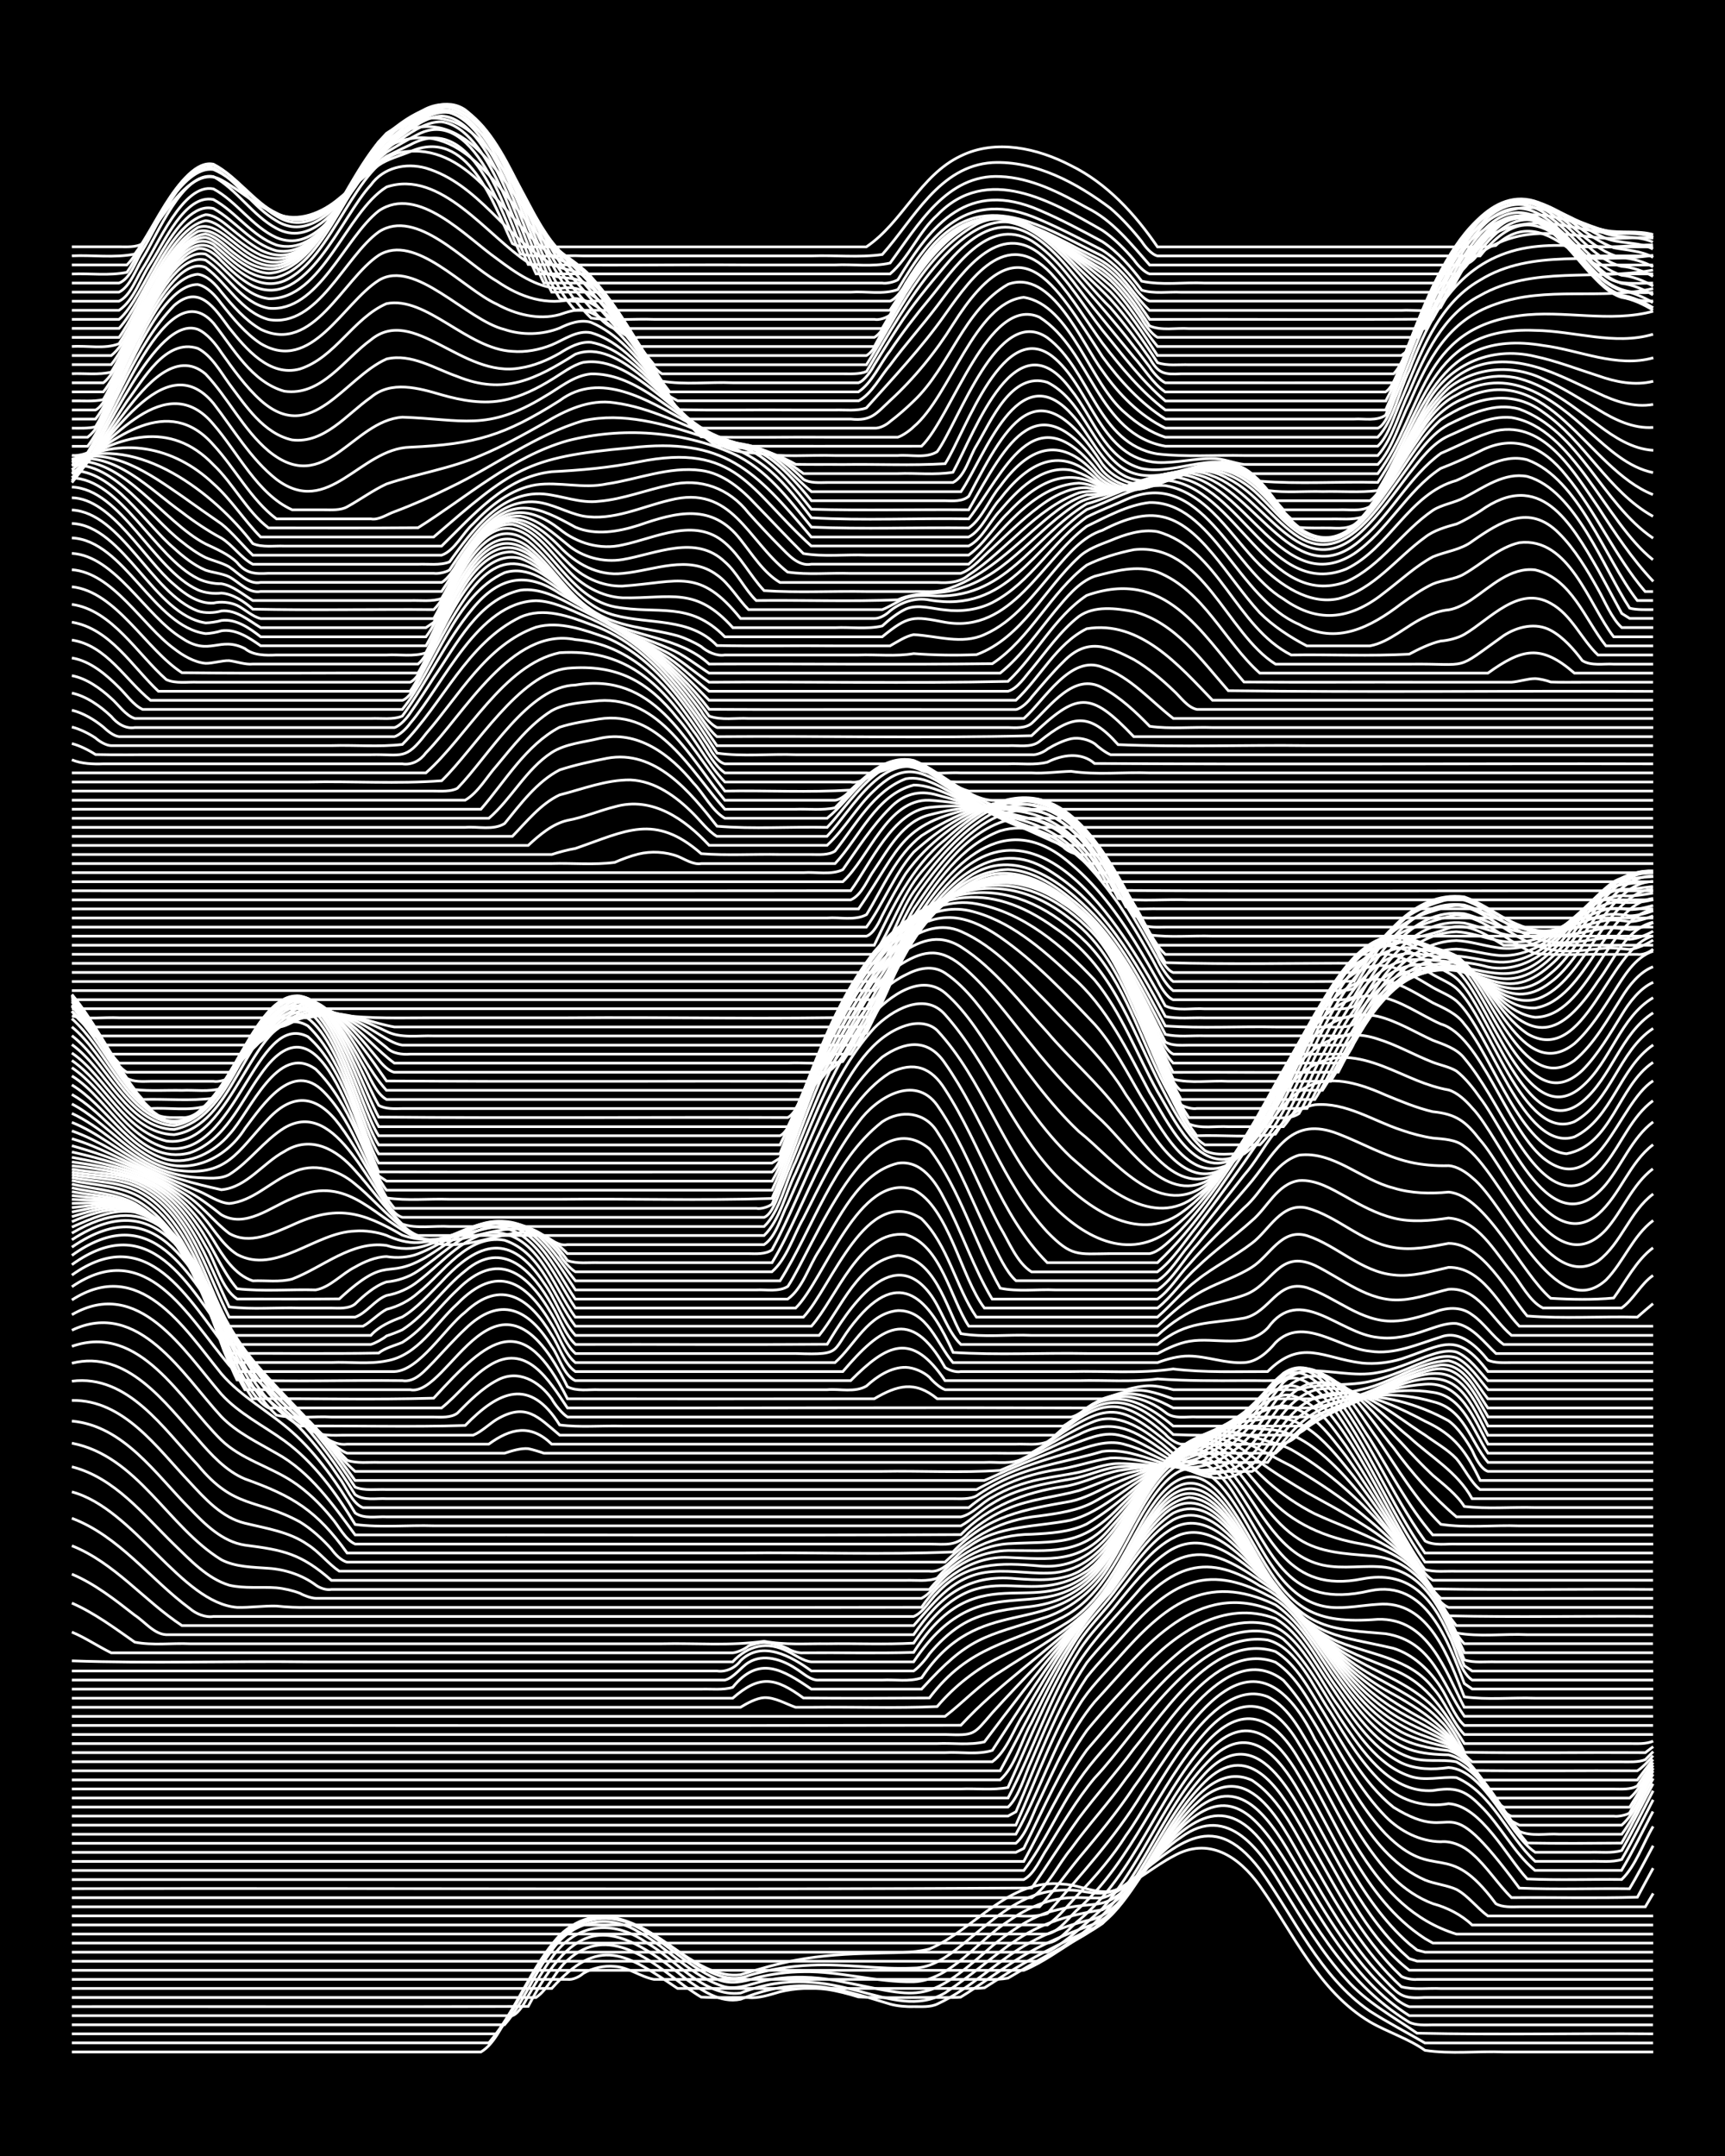 <?xml version="1.0" encoding="UTF-8"?><svg id="a" xmlns="http://www.w3.org/2000/svg" width="1920" height="2400" viewBox="0 0 192 240"><defs><style>.b{fill:none;stroke:#fff;stroke-miterlimit:10;stroke-width:.3px;}.c{stroke-width:0px;}</style></defs><rect class="c" x="0" width="192" height="240"/><path class="b" d="M8,228.42h45.53c1.61-.95,2.46-3.26,3.5-4.75,2.78-4.54,5.69-11.59,12.26-9.84,4.57,1.05,8.48,6.55,13.13,5.99,1.99-.6,4.09-1.23,6.13-1.61,2.86-.55,5.85-.72,8.76-.78,2-.1,4.18.03,6.13-.47,5.04-2.16,8.83-7.92,14.89-7.22,2.03.08,4.13,1.41,6.13.56,2.17-.9,4.05-2.59,6.13-3.67,3.92-2.24,7.29.02,9.63,3.29,3.73,5.24,6.52,11.73,12.26,15.15,1.95,1.14,4.28,1.85,6.13,3.17,2.85.43,5.87.07,8.76.18,5.53,0,11.11,0,16.64,0"/><path class="b" d="M8,227.41h46.41c3.06-3.6,4.66-8.47,7.88-11.97,4.72-4.52,9.83-.72,14.01,2.4,1.98,1.39,4.5,3.06,7,2.08,2.24-.67,4.67-1.07,7.01-1.16,3.78-.18,7.61.5,11.38.32,1.98,0,3.76-1.28,5.25-2.47,2.47-1.98,4.9-4.31,7.88-5.51,1.62-.64,3.52-.84,5.25-.63,2.03.37,3.47.56,5.25-.72,5.38-3.96,9.37-8.9,14.89-1.68,3.86,5.37,6.66,11.94,12.26,15.8,1.95,1.25,4.13,2.38,6.13,3.55,8.45,0,16.94,0,25.39,0"/><path class="b" d="M8,226.4h47.28c3.92-4.86,6.58-15.86,14.89-12.25,3.49,1.54,6.13,4.65,9.63,6.16,1.4.63,2.99.31,4.38-.15,1.67-.42,3.53-.66,5.25-.67,4.1-.08,8.16,1.2,12.26,1.12,4.11-.17,7.19-4.63,10.51-6.73,1.79-1.27,3.93-2.3,6.13-2.56,1.4-.2,2.98.02,4.38-.05,3.59-1.11,5.7-4.77,8.76-6.76,5.25-3.86,8.93,1.61,11.38,5.77,2.11,3.43,4.28,7.08,7,10.06,2.18,2.49,5.19,4.15,7.88,5.99,8.74.19,17.52,0,26.27.07"/><path class="b" d="M8,225.39h48.16c2.09-2.39,3.28-5.75,5.25-8.26,2.25-3.31,6.21-4.18,9.63-2.1,3.34,1.78,5.94,5.04,9.63,6.14,1.76.4,3.53-.64,5.25-.83,2.29-.39,4.72-.29,7.01.1,9.65,1.86,9.81,2.98,17.51-3.82,1.82-1.49,3.89-2.95,6.13-3.73,6.71-1.91,5.79.91,11.38-5.4,4.24-4.87,8.43-8.37,13.13-1.63,4.76,7.25,8.06,14.48,15.76,19.24.72.38,1.83.31,2.63.3,1.09,0,2.41,0,3.5,0,6.99,0,14.02,0,21.01,0"/><path class="b" d="M8,224.38h49.03c.74-.27,1.43-1.53,1.75-2.18.74-1.3,1.76-3.04,2.63-4.25,2.63-3.87,6.77-4.34,10.51-1.73,3.24,1.85,6.48,6.16,10.51,5.64,10.54-4.1,16.72,3.48,22.77-.02,7.11-4.78,8.21-7.82,17.51-9.25,4.05-2.28,6.08-7,9.63-9.9,9.39-7.82,11.76,13.62,24.52,21.69h27.14"/><path class="b" d="M8,223.37c16.92-.02,33.86.03,50.79-.02,5.26-10.01,9.14-9.96,17.51-3.09,1.74,1.26,3.87,2.78,6.13,2.29,6.47-2.63,10.33-1.39,16.64.54.77.22,1.83.31,2.63.28.81,0,1.88.08,2.63-.29,3.81-1.75,6.8-4.99,10.51-6.94,1.89-1.05,4.04-1.81,6.13-2.34,2.26-.34,3.91-2.24,5.25-3.93,1.99-2.53,3.85-5.42,6.13-7.71,5.13-5.22,8.69-.17,11.38,4.43,3.3,5.5,6.44,11.42,11.38,15.66.32.39,1.25,1,1.75,1.13.42,0,1.33,0,1.75,0,1.09,0,2.41,0,3.5,0,7.29,0,14.6,0,21.89,0"/><path class="b" d="M8,222.36h51.66c1.43-.97,2.17-3.03,3.5-4.14,4.55-4.13,9.29.05,13.13,2.93.45.31,1.28.89,1.75,1.16,1.7.1,3.55.03,5.25.05,1.16.12,2.41-.32,3.5-.63,1.67-.41,3.55-.52,5.25-.28,1.12.16,2.42.5,3.5.84,3.18.17,6.45.02,9.63.07.44,0,1.31,0,1.75-.04.45-.27,1.32-.84,1.75-1.13,1.1-.75,2.39-1.66,3.5-2.39,2.94-2.01,6.28-3.46,9.63-4.63,2.31-1,3.81-3.45,5.25-5.4,2.13-3,4.11-6.45,7-8.79,6.05-4.46,9.6,5.48,12.26,9.39,2.25,3.88,4.71,7.9,7.88,11.1,1.63,1.69,1.91,2.03,4.38,1.88,8.45,0,16.94,0,25.39,0"/><path class="b" d="M8,221.35h53.41c5.31-5.96,8.29-3.85,14.01,0,7.58,0,15.19,0,22.77,0,2.6,0,5.28,0,7.88,0,1.1-.01,2.41.05,3.5-.07.44-.28,1.31-.83,1.75-1.11,3.3-2.17,6.92-3.94,10.51-5.58,5.63-2.69,10.33-19.69,17.51-16.42,3.32,2.18,4.98,6.29,7.01,9.56,2.69,4.77,5.56,9.7,9.63,13.43,1.37.37,2.97.13,4.38.2,2,0,4.13,0,6.13,0,5.82,0,11.69,0,17.51,0"/><path class="b" d="M8,220.34c12.84,0,25.69,0,38.53,0,5.53,0,11.11,0,16.64,0,.59.07,1.33-.29,1.75-.67,1.01-.58,2.34-.9,3.5-.77,1.54.09,2.91,1.17,4.38,1.44,3.77,0,7.61,0,11.38,0,7.87,0,15.77,0,23.64,0,1.4-.04,2.99.12,4.38-.14.77-.46,1.85-1.09,2.63-1.54,2.57-1.54,5.41-2.84,7.88-4.54,4.65-4.52,6.77-11.17,11.38-15.75,4.74-4.68,8.14.48,10.51,4.58,3.22,5.51,6.04,11.54,10.51,16.19,0,0,.88.87.88.87.36.22,1.32.4,1.75.33,1.09,0,2.41,0,3.5,0,7.58,0,15.19,0,22.77,0"/><path class="b" d="M8,219.33c25.1,0,50.21,0,75.3,0,9.33,0,18.69,0,28.02,0,.77,0,1.85,0,2.63,0,2.15-.87,4.14-2.4,6.13-3.58,2.64-1.43,4.61-3.91,6.13-6.45,2.51-3.94,4.68-8.38,7.88-11.84,6.26-6.74,10.42,3.85,13.13,8.44,2.7,4.7,5.27,10.03,9.63,13.42h27.14"/><path class="b" d="M8,218.32c33.86,0,67.72,0,101.57,0,2,0,4.13,0,6.13,0,1.2-.53,2.43-1.51,3.5-2.25,7.63-4.69,9.49-14.47,15.76-20.47,4.23-3.92,7.46.06,9.63,3.84,3.57,6,6.34,12.8,11.38,17.78,0,0,.88.81.88.81l.88.28c.41,0,1.34,0,1.75,0,1.09,0,2.41,0,3.5,0,6.99,0,14.02,0,21.01,0"/><path class="b" d="M8,217.31c33.86,0,67.72,0,101.57,0,2.3,0,4.7,0,7,0,2.24-1.21,4.24-3.16,6.13-4.85,4.75-5.47,7.12-12.8,12.26-17.97,4.13-3.96,7.34-.79,9.63,3.19,3.84,6.32,6.59,13.72,12.26,18.7,0,0,.88.7.88.7l.88.23c.41,0,1.34,0,1.75,0,1.09,0,2.41,0,3.5,0,6.7,0,13.44,0,20.14,0"/><path class="b" d="M8,216.3c33.56,0,67.13,0,100.7,0,2.6,0,5.28,0,7.88,0,1.41-.17,2.43-1.71,3.5-2.53,6.25-5.24,8.7-13.55,14.01-19.58,4.1-4.68,7.63-3.29,10.51,1.72,4.27,6.79,7,15.34,14.01,19.89,0,0,.88.5.88.5h.88c1.09,0,2.41,0,3.5,0,6.7,0,13.44,0,20.14,0"/><path class="b" d="M8,215.29c33.27,0,66.55,0,99.82,0,2.89,0,5.87,0,8.76,0,1.43-.31,2.43-1.95,3.5-2.85,6-5.44,8.71-13.51,14.01-19.53,3.92-4.42,7.57-3.81,10.51,1.24,4.88,7.66,7.94,18.2,17.51,21.15,7.29,0,14.6,0,21.89,0"/><path class="b" d="M8,214.28h108.58c1.29-.86,2.43-2.37,3.5-3.47,1.88-1.96,3.8-4.19,5.25-6.5,3.2-4.28,9.29-17.96,15.76-15.44,2.51,1.23,3.85,4.2,5.25,6.48,2.66,4.66,4.98,9.82,8.76,13.71,1.2,1.19,2.79,2.26,4.38,2.85,1.61.44,3.16,1.22,4.38,2.38h20.14"/><path class="b" d="M8,213.27c23.35,0,46.7,0,70.05,0,8.16,0,16.35,0,24.52,0,2.89,0,5.87,0,8.76,0,1.7-.11,3.62.28,5.25-.27,3.68-4.26,7.57-8.5,10.51-13.33,5.2-7.78,12.28-20.14,19.26-6.07,3.38,5.49,6.01,12.9,12.26,15.68,1.07.44,2.45.57,3.5,1.05,1.29.69,2.33,2.11,3.5,2.95h18.39"/><path class="b" d="M8,212.26h107.7c1.52-1.64,2.97-3.69,4.38-5.42,2.1-2.51,4.32-5.18,6.13-7.92,3.28-4.36,10.08-16.93,16.64-11.87,4.59,5.07,6.65,12.11,11.38,17.1,5.59,5.63,6.76.3,12.26,7.76.72.43,1.82.36,2.63.35,1.09,0,2.41,0,3.5,0,3.48,0,7.03,0,10.51,0l.88-1.49"/><path class="b" d="M8,211.25h106.83c1.83-1.24,2.96-3.75,4.38-5.44,1.9-2.64,4.25-5.18,6.13-7.84,3.64-4.53,9.7-15.56,16.64-12.93,2.38,1.56,3.79,4.46,5.25,6.82,2.08,3.53,4.11,7.41,7,10.36,1.6,1.62,3.83,2.77,6.13,2.8,1.26-.12,2.59.5,3.5,1.33,1.6,1.38,2.87,3.41,4.38,4.89,4.65-.04,9.36.08,14.01-.05.43-.81,1.31-2.43,1.75-3.23"/><path class="b" d="M8,210.24c35.6-.07,71.23.13,106.83-.07,1.73-2.51,3.48-5.3,5.25-7.77,1.93-2.59,4.22-5.14,6.13-7.74,3.65-4.41,9.09-12.97,15.76-10.81,2.38,1.45,3.79,4.3,5.25,6.59,2.29,3.73,4.42,7.94,7.88,10.74,7.61,4.71,4.98-3.25,14.01,9,4.06.17,8.19.02,12.26.07.84-1.39,1.86-3.36,2.63-4.79"/><path class="b" d="M8,209.23h105.95c1.19-.62,1.9-2.43,2.63-3.49,1.6-2.6,3.29-5.46,5.25-7.81,4.82-5.08,11.31-16.55,19.26-15.37,3.3.84,5.17,5.44,7.01,8.06,1.76,2.84,3.62,5.95,6.13,8.21,1.86,1.73,4.52,2.4,7,1.95,3.6.22,6.45,5.88,8.76,8.38,3.47.15,7.03.02,10.51.06,1.55-1.5,2.4-4.07,3.5-5.91"/><path class="b" d="M8,208.22h105.95c2.33-3.05,3.9-6.9,6.13-10.04,1.51-2.23,3.55-4.3,5.25-6.37,3.27-3.71,6.63-7.93,11.38-9.74,1.93-.63,4.4-.87,6.13.39,2.95,2.69,4.74,6.58,7,9.82,2.23,3.28,5.2,7.32,9.63,7.04,2.39-.39,3.51-.14,5.25,1.63,2.25,2.15,3.74,5.28,6.13,7.26h9.63c1.2-1.99,2.42-4.5,3.5-6.56"/><path class="b" d="M8,207.21h105.95c2.23-4.11,4.27-8.59,7.01-12.4,3.29-3.82,6.59-7.86,10.51-11.07,2.66-2.15,6.17-3.7,9.63-2.94,3.47.85,5.83,6.37,7.88,9.12,2.05,2.99,4.29,6.53,7.88,7.78,1.68.62,3.55.04,5.25.18,4.01,1.74,5.67,6.49,8.76,9.32,2,0,4.13,0,6.13,0,1.1-.04,2.44.14,3.5-.21,1.19-2.03,2.42-4.55,3.5-6.64"/><path class="b" d="M8,206.2c23.05,0,46.12,0,69.17,0,7.87,0,15.77,0,23.64,0,2.6,0,5.29,0,7.88,0,1.09,0,2.41,0,3.5,0,0,0,.88,0,.88,0,0,0,.88-.44.88-.44,2.17-4.37,4.2-9.1,7.01-13.12,1.9-2.32,4.08-4.63,6.13-6.81,3.79-4.06,9.14-7.82,14.89-5.65,2.75,1.67,4.33,4.9,6.13,7.46,2.15,3.16,4.35,6.83,7.88,8.6,1.6.75,3.53.77,5.25.52,4.06.26,6.62,7.42,9.63,9.43,2,0,4.13,0,6.13,0,1.1-.04,2.44.13,3.5-.2,1.18-2.04,2.42-4.56,3.5-6.65"/><path class="b" d="M8,205.19h105.07c1.24-1.07,1.89-3.37,2.63-4.79,1.76-3.7,3.49-7.78,6.13-10.95,5.06-5.43,10.8-13.41,19.26-10.39,3.54,1.22,5.68,6.17,7.88,9.04,2.06,2.92,4.37,6.26,7.88,7.5,1.65.64,3.57.19,5.25.52,3.54,1.92,5.33,6.07,7.88,9.04,3.48.06,7.03.03,10.51.01,1.17-2.03,2.41-4.53,3.5-6.61"/><path class="b" d="M8,204.18h105.07c2.56-4.56,4.21-9.86,7.01-14.31,1.14-1.91,2.92-3.64,4.38-5.29,5.11-5.76,9.66-9.69,17.51-5.93,3.06,2.1,4.83,5.76,7.01,8.67,2.08,2.89,4.43,6.12,7.88,7.41,1.35.48,2.96.59,4.38.61,3.41.86,5.7,5.91,7.88,8.53,1.32.58,2.97.22,4.38.31,2.3,0,4.7,0,7.01,0,1.35-1.79,2.41-4.27,3.5-6.21"/><path class="b" d="M8,203.17h105.07c2.44-5.48,4.52-11.44,7.88-16.45,1.32-1.67,2.98-3.36,4.38-4.96,4.84-5.41,8.81-7.87,15.76-4.16,2.3.99,3.81,3.38,5.25,5.31,2.58,3.58,5,7.67,8.76,10.15,1.8,1.17,4.04,1.58,6.13,1.81,1.44.38,2.6,1.77,3.5,2.88.82,1.07,1.87,2.59,2.63,3.7,0,0,.88,1.27.88,1.27l.88.45c3.77,0,7.61,0,11.38,0,1.59-1.37,2.38-3.93,3.5-5.67"/><path class="b" d="M8,202.16c22.76,0,45.54,0,68.3,0,7.87,0,15.77,0,23.64,0,2.6,0,5.29,0,7.88,0,1.09,0,2.41,0,3.5,0,0,0,.88,0,.88,0l.88-.48c2.39-5.55,4.5-11.55,7.88-16.59,1.33-1.67,3-3.39,4.38-5.02,4.59-5.27,8.4-7.68,14.89-3.54,2.63,1.18,4.49,3.63,6.13,5.92,2.77,3.75,5.43,8.06,9.63,10.36,1.6.85,3.51,1.28,5.25,1.71,2.39,1.09,3.79,3.78,5.25,5.83.28.53,1.07,1.64,1.75,1.82,2.6,0,5.28,0,7.88,0,1.09,0,2.41,0,3.5,0,.46.07,1.35-.1,1.75-.35.77-1.4,1.82-3.31,2.63-4.69"/><path class="b" d="M8,201.16h104.2c1.27-1.19,1.89-3.68,2.63-5.21,1.3-3.08,2.78-6.52,4.38-9.45,2-3.67,5.18-6.71,7.88-9.86,5.63-5.98,9.16-3.53,14.89.52,3.78,3.25,6.14,7.95,9.63,11.48,1.91,2.04,4.36,3.72,7,4.63.78.28,1.86.66,2.63.97.98.51,1.97,1.63,2.63,2.49.45.61,1.34,1.9,1.75,2.55,0,0,.88,1.37.88,1.37l.88.52h14.01c.82-1.27,1.83-3.07,2.63-4.35"/><path class="b" d="M8,200.15h104.2c2.8-5.28,4.66-11.29,7.88-16.36,1.19-1.91,3.01-3.65,4.38-5.41,1.55-1.9,3.23-4.02,5.25-5.45,3.83-2.81,7.52.02,10.51,2.6,4.32,3.01,6.92,7.86,10.51,11.62,1.73,1.86,3.85,3.58,6.13,4.72,2.1,1.09,4.68,1.79,6.13,3.79,1.21,1.3,1.95,3.59,3.5,4.5h14.89c1.06-.85,1.85-2.56,2.63-3.65"/><path class="b" d="M8,199.14c22.47,0,44.95,0,67.42,0,7.87,0,15.77,0,23.64,0,2.6,0,5.28,0,7.88,0,1.7-.07,3.58.16,5.25-.16,2.44-5.39,4.72-11.14,7.88-16.16,1.22-1.89,3.05-3.63,4.38-5.44,1.97-2.44,3.95-5.44,7.01-6.58,3.11-.97,5.8,1.6,7.88,3.56,1.06,1.06,2.45,2.18,3.5,3.24,2.13,2.25,4.07,4.89,6.13,7.2,1.77,2,3.86,3.94,6.13,5.36,1.96,1.24,4.25,2.2,6.13,3.57,1.82,1.39,2.64,4,4.38,5.42,3.48,0,7.03,0,10.51,0,1.1,0,2.41,0,3.5,0,.81,0,1.9.09,2.63-.36.41-.66,1.29-1.97,1.75-2.6"/><path class="b" d="M8,198.13h103.32c1.71-1.51,2.37-4.45,3.5-6.39,1.55-3.22,3.26-6.7,5.25-9.67,1.27-1.86,3.09-3.62,4.38-5.47,1.77-2.32,3.54-5.04,6.13-6.51,3.47-1.85,6.59,1.56,8.76,3.92,2.69,2.74,5.42,5.63,7.88,8.59,3.1,3.75,7.14,6.58,11.38,8.89,1.22.75,2.6,1.79,3.5,2.93.82,1.07,1.71,2.73,2.63,3.73h17.51c.43-.58,1.31-1.73,1.75-2.3"/><path class="b" d="M8,197.12h103.32c3.73-6.81,6.89-14.15,12.26-19.88,2.12-2.77,3.94-6.21,7-8.06,3.65-1.92,6.66,2.08,8.76,4.56,2.21,2.64,4.72,5.23,7,7.82,2.29,2.5,4.95,4.84,7.88,6.56,4.28,2.36,7.43,4.39,9.63,8.97,6.12.08,12.27,0,18.39.03.53-.32,1.38-1.2,1.75-1.69"/><path class="b" d="M8,196.11h102.45c1.62-1.17,2.39-3.69,3.5-5.31,2.35-4.02,4.74-8.27,7.88-11.75,3.13-3.29,4.86-8.08,8.76-10.62,4.36-2.15,7.28,3.47,9.63,6.26,1.88,2.35,4.03,4.71,6.13,6.86,1.81,1.8,3.93,3.5,6.13,4.79,2.7,1.57,5.73,2.93,7.88,5.26,1.35,1.22,2.04,3.44,3.5,4.52,4.07,0,8.19,0,12.26,0,1.4,0,2.97,0,4.38,0,.79,0,1.87.07,2.63-.24l.88-.9"/><path class="b" d="M8,195.1c22.18,0,44.37,0,66.55,0,7.58,0,15.19,0,22.77,0,2.6,0,5.28,0,7.88,0,1.7-.1,3.62.26,5.25-.25,2.54-3.89,5.11-7.97,7.88-11.7,1.56-2.22,3.68-4.24,5.25-6.44,1.93-2.75,3.6-6.02,6.13-8.28,4.56-3.8,8.15,3.03,10.51,6.18,1.78,2.44,3.91,4.87,6.13,6.91,6.25,5.74,12.61,4.73,16.64,13.54,6.7.11,13.44,0,20.14.04l.88-.67"/><path class="b" d="M8,194.09c21.89,0,43.78,0,65.67,0,7.58,0,15.19,0,22.77,0,2.6,0,5.29,0,7.88,0,1.7-.08,3.59.2,5.25-.19,2.81-3.74,5.73-7.57,8.76-11.14,1.65-2.04,3.77-3.98,5.25-6.16,2.31-3.09,4.63-9.22,8.76-9.91,4.05.27,6.46,6.23,8.76,9.09,1.72,2.31,3.78,4.63,6.13,6.33,2.34,1.73,5.23,2.65,7.88,3.77,3.98,1.62,5.7,4.8,7.88,8.21,4.36,0,8.77,0,13.13,0,1.7,0,3.55,0,5.25,0,.8,0,1.88.08,2.63-.28"/><path class="b" d="M8,193.08c23.64,0,47.29,0,70.93,0,8.75,0,17.52,0,26.27,0,3.33.1,3.08.09,5.25-2.42,1.66-1.84,3.52-3.79,5.25-5.57,2.3-2.4,4.84-4.79,7-7.31,2.16-2.96,3.79-6.54,6.13-9.37,5.8-6.96,9.94,4.78,13.13,8.51,1.83,2.4,4.2,4.64,7.01,5.84,3.61,1.44,7.96,1.83,10.51,5.12,1.35,1.46,2.15,3.77,3.5,5.2h21.01"/><path class="b" d="M8,192.07c32.98-.02,65.97.05,98.95-.02,4.23-4.6,9.56-8.08,14.01-12.44,3.39-3.23,4.96-8.01,7.88-11.61,5.85-7.34,9.97,4.99,13.13,8.77,4.2,5.57,7.01,5.28,13.13,6.72,2.19.68,4.03,2.43,5.25,4.33.83,1.22,1.52,3.24,2.63,4.25h21.01"/><path class="b" d="M8,191.06c32.4,0,64.8,0,97.19,0,2.04-1.57,3.91-3.61,6.13-4.96,2.91-1.94,6.11-3.64,8.76-5.95,4.05-3.27,5.62-8.64,8.76-12.65,5.86-7.63,10,5.09,13.13,8.92,3.65,4.98,6.62,4.97,12.26,5.44,5.26.85,6.22,5.5,8.76,9.19h21.01"/><path class="b" d="M8,190.05c16.34,0,32.69,0,49.03,0,5.82,0,11.69,0,17.51,0,2.6,0,5.28,0,7.88,0,.72-.44,1.76-1.02,2.63-1.07,1.19-.05,2.41.69,3.5,1.07.42,0,1.33,0,1.75,0,4.65-.06,9.37.12,14.01-.08,1.91-2.26,4.37-4.19,7-5.52,2.29-1.18,4.82-2.16,7.01-3.55,4.33-2.48,6.37-7.28,8.76-11.41,5.71-10.14,9.27-3.11,13.13,3.58,3.56,6.1,6.04,7.74,13.13,7.19,5.62-.18,7.5,5.67,9.63,9.78h21.01"/><path class="b" d="M8,189.04h73.55c3.03-2.65,4.74-2.31,7.88-.02,4.65.04,9.36.02,14.01,0,4.51-5.95,8.94-5.95,14.89-9.01,3.86-2.05,5.91-6.15,7.88-9.84,5.11-9.57,8.24-8.43,13.13.45,1.99,3.45,4.33,7.89,8.76,8.3,1.71.16,3.55-.23,5.25-.33,5.73-.54,7.9,5.99,9.63,10.3,2.57.35,5.29.06,7.88.15,4.36,0,8.77,0,13.13,0"/><path class="b" d="M8,188.03c15.76,0,31.53,0,47.28,0,5.53,0,11.11,0,16.64,0,2,0,4.13,0,6.13,0,1.1-.04,2.44.13,3.5-.2,2.93-3.63,5.58-1.97,8.76.2h12.26c5.39-5.92,6.71-5.72,14.01-8.06,2.89-1.06,5.46-3.2,7-5.87,3.46-5.4,7.59-17.88,14.01-7.44,4.15,6.37,5.74,12.56,14.89,10.42,6.29-1.32,8.71,5.67,10.51,10.33l.88.61h20.14"/><path class="b" d="M8,187.02c16.05,0,32.11,0,48.16,0,5.53,0,11.11,0,16.64,0,2.6,0,5.28,0,7.88,0,1-.25,1.78-1.43,2.63-1.95,1.66-1.03,3.75-.33,5.25.66.76.45,1.67,1.39,2.63,1.29,2.3,0,4.71,0,7.01,0,1.4-.08,3.03.22,4.38-.25,6.47-9.69,14.09-4.14,20.14-11.92,2.82-3.61,5.19-11.52,9.63-12.94,2.35-.28,4.01,2.04,5.25,3.71,3.81,5.58,5.86,11.78,14.01,10.14,5.09-.97,7.7,1.92,9.63,6.24.8,1.41,1.2,4.11,2.63,5.02h20.14"/><path class="b" d="M8,186.01c21.3,0,42.62,0,63.92,0,2.6,0,5.28,0,7.88,0,.99.15,2.03-.33,2.63-1.15,2.38-2.33,5.67-.48,7.88,1.15h11.38c.54-.35,1.4-1.36,1.75-1.9.95-1.16,2.23-2.39,3.5-3.18,2.07-1.31,4.61-1.73,7.01-2.01,6.06-.51,8.76-3.75,11.38-8.85,2.86-5.05,6.72-13.26,12.26-5.48,2.74,3.53,4.84,8.57,9.63,9.63,2.28.5,4.71-.04,7.01.25,5.21.78,7,6.75,8.76,10.96l.88.59h20.14"/><path class="b" d="M8,184.88c8.73.31,17.53.01,26.27.11,15.76,0,31.53,0,47.28,0,1.73-1.84,3.85-2.34,6.13-1.16.79.36,1.73,1.09,2.63,1.16,3.77,0,7.61,0,11.38,0,8.11-12.14,15.24-2.07,21.89-12.28,3.18-4.56,7.49-17.24,14.01-9.13,2.24,2.6,4.03,5.89,7,7.76,2.32,1.51,5.21,1.62,7.88,1.84,6.08.31,8.61,6.72,10.51,11.59,1.06.36,2.4.18,3.5.22,1.4,0,2.97,0,4.38,0,4.36,0,8.77,0,13.13,0"/><path class="b" d="M8,181.68c1.47.61,2.95,1.61,4.38,2.31,3.48,0,7.03,0,10.51,0,6.99,0,14.02,0,21.01,0,8.45,0,16.94,0,25.39,0,4.07,0,8.19,0,12.26,0,.5-.03,1.37-.43,1.75-.75.4-.19,1.31-.4,1.75-.4.82.02,1.89.33,2.63.67.37.28,1.28.54,1.75.48,4.07-.04,8.2.07,12.26-.05,7.51-11.83,14.28-2.32,21.02-10.33,2.96-3.37,6.78-14.75,12.26-12.83,2.57,1.16,4.26,3.75,6.13,5.74,2.66,3.11,6.56,4.68,10.51,5.36,6.6,1.14,8.87,6.67,11.38,12.1h21.01"/><path class="b" d="M8,178.45c2.49,1.09,4.79,2.8,7,4.35,1.97.39,4.13.09,6.13.18,3.48,0,7.03,0,10.51,0,7.58,0,15.19,0,22.77,0,6.41,0,12.86,0,19.26,0,3.78-.09,7.65.26,11.38-.28,2.28.44,4.7.25,7.01.28,3.18-.05,6.45.1,9.63-.07,7.37-11.01,12.1-3.37,19.26-8,4.68-3.14,8.05-16.99,14.89-14.29,2.01.98,3.62,2.83,5.25,4.31,1.55,1.38,3.4,2.65,5.25,3.58,5.16,2.39,9.85,3.27,13.13,8.49,1.3,1.74,2.02,4.38,3.5,5.97h21.01"/><path class="b" d="M8,175.23c2.55,1.07,4.84,2.88,7,4.57,1.09.7,2.14,2.11,3.5,2.17,8.75,0,17.52,0,26.27,0,18.97,0,37.95,0,56.92,0,2.92-4.24,5.97-6.79,11.38-6.24,2.32.16,4.88.35,7-.78,5.6-3.3,7-12.14,13.13-14.8,2.62-.83,5.04,1.1,7.01,2.59,1.63,1.22,3.51,2.36,5.25,3.4,7.98,4.39,12.71,6.85,16.64,15.63,2.54.47,5.29.08,7.88.2,4.65,0,9.36,0,14.01,0"/><path class="b" d="M8,172.07c4.75,1.89,8.06,6.14,12.26,8.89h81.43c2.54-2.86,4.56-5.72,8.76-6.01,2.3-.19,4.7.33,7,.11,5.86-.65,7.95-7.34,11.38-11.24,5.35-6.82,8.55-3.82,14.89-.62,4.79,2.81,9.45,6.16,13.13,10.36,2.05,2.16,3.39,5.13,5.25,7.4h21.89"/><path class="b" d="M8,169.01c5.25,1.98,8.73,6.8,13.13,10.05.69.59,1.71,1.02,2.63.88,1.1,0,2.4,0,3.5,0,9.33,0,18.69,0,28.02,0,15.46,0,30.94,0,46.41,0,1.08-.42,1.82-1.86,2.63-2.62,3.23-3.48,7.02-3.39,11.38-3,3.92.34,6.59-1.69,8.76-4.74,2.83-3.53,5.22-8.17,9.63-9.92,1.99-.69,4.2-.13,6.13.51,1.11.33,2.47.65,3.5,1.19,7.19,4.12,13.25,11.49,17.51,18.51,7.57.17,15.19,0,22.77.06"/><path class="b" d="M8,166.07c6.94,1.87,12.17,12.37,18.39,12.86,1.41.04,2.97-.19,4.38-.15,1.1.12,2.4.18,3.5.15,6.7,0,13.44,0,20.14,0,16.05-.01,32.11.02,48.16-.01,2.17-3.19,5.63-5.73,9.63-5.55,4.67.18,8.06.73,11.38-3.27,3.49-3.79,6.26-9.01,11.38-10.79,1.96-.61,4.13-.35,6.13-.19,5.56.1,10.73,7.85,14.01,11.84,1.13,1.5,2.44,3.31,3.5,4.85.74.94,1.44,2.67,2.63,3.12h22.77"/><path class="b" d="M8,163.28c4.76,1.2,8.01,5.37,11.38,8.65,1.79,1.72,3.69,3.79,6.13,4.53,1.68.4,3.55.16,5.25.29.81.07,1.87.31,2.63.61.43.25,1.25.55,1.75.56,6.12,0,12.27,0,18.39,0,16.34,0,32.69,0,49.03,0,.98-.48,1.82-1.72,2.63-2.43,1.88-1.75,4.43-2.83,7.01-2.89,4.56-.03,7.99.58,11.38-3.18,5.01-5.25,8.67-10.92,16.64-11.37,4.65-1.39,7.94,3.21,10.51,6.37,2.12,2.77,4.18,5.84,6.13,8.73,1.08,1.49,2.14,3.51,3.5,4.77h23.64"/><path class="b" d="M8,160.65c7.32,1.42,10.67,9.31,16.64,12.98,1.59.82,3.52.82,5.25.95,1.84.12,3.76.75,5.25,1.86.45.34,1.19.6,1.75.49.78,0,1.84,0,2.63,0,2.6,0,5.28,0,7.88,0,18.68,0,37.36,0,56.04,0,2.23-2.62,5.22-4.85,8.76-5.09,5.51-.3,8.03.37,12.26-3.95,4.41-4.39,8.7-8.64,14.89-10.36,1.1-.33,2.34-1,3.5-1.05,3.14.32,5.2,3.37,7,5.65,3.41,4.73,6.31,9.95,9.63,14.74,8.16.15,16.36,0,24.52.06"/><path class="b" d="M8,158.19c5.78.52,9.35,5.95,13.13,9.74,1.68,1.75,3.62,3.69,6.13,4.07,4.34.55,6.25.96,9.63,3.92,14.59,0,29.19,0,43.78,0,4.95,0,9.94,0,14.89,0,1.7,0,3.55,0,5.25,0,1.1-.04,2.45.16,3.5-.25,2.62-3.12,6.45-4.86,10.51-4.88,2.04-.11,4.26-.22,6.13-1.14,3.48-2.02,6.36-5.07,9.63-7.4,2.96-2.25,6.36-3.97,9.63-5.71,1.02-.59,2.25-1.45,3.5-1.22,2.77.72,4.53,3.48,6.13,5.66,2.16,3.2,4.15,6.77,6.13,10.07,1.06,1.52,1.94,3.79,3.5,4.86h24.52"/><path class="b" d="M8,155.89c5.8-.1,9.52,5.34,13.13,9.12,1.7,1.84,3.59,3.94,6.13,4.55,2.37.58,4.96.95,7,2.39,1.23.77,2.3,2.15,3.5,2.95,10.79,0,21.61,0,32.4,0,11.08,0,22.19,0,33.27,0,1.82.23,2.91-1.95,4.38-2.72,3.3-2.44,7.56-2.18,11.38-2.96,2.94-.77,5.35-2.97,7.88-4.56,3.13-2.15,6.43-4.2,9.63-6.24,1.11-.72,2.44-1.6,3.5-2.39,1.2-.97,2.72-2.28,4.38-1.59,5.21,2.45,10.19,15.1,14.01,20.27,1.07.33,2.4.16,3.5.2,1.71,0,3.55,0,5.25,0,5.53,0,11.11,0,16.64,0"/><path class="b" d="M8,153.75c6.25-.79,10.22,5.34,14.01,9.32,4.08,4.98,6.53,3.7,11.38,6.35,1.25.76,2.54,1.93,3.5,3.02.37.53,1.09,1.31,1.75,1.45,1.1,0,2.4,0,3.5,0,21.01,0,42.03,0,63.04,0,3.13-2.92,6.18-4.7,10.51-5.14,2.06-.28,4.28-.58,6.13-1.6,5.59-3.2,11.62-5.82,16.64-9.93,4.05-3.42,5.25-6.13,9.63-.85,4.08,5.42,6.66,11.94,10.51,17.51h25.39"/><path class="b" d="M8,151.75c6.15-1.56,10.41,4.45,14.01,8.45,1.47,1.7,3.14,3.55,5.25,4.43,5.39,1.93,7.99,3.52,11.38,8.25,14.59,0,29.19,0,43.78,0,7.86-.1,15.79.21,23.64-.12,3.94-4.11,7.84-4.69,13.13-5.64,1.5-.32,3-1.14,4.38-1.79,1.38-.61,2.97-1.2,4.38-1.74,3.83-1.41,7.52-3.46,10.51-6.25,3.68-3.39,5.09-7.3,9.63-1.88,4.11,5.36,6.66,11.88,10.51,17.42h25.39"/><path class="b" d="M8,149.87c7.58-2.65,12.1,5.97,16.64,10.44,2.21,2.13,5.36,2.93,7.88,4.58,1.62,1.05,3.17,2.56,4.38,4.06.78.87,1.51,2.44,2.63,2.93,19.55,0,39.12,0,58.67,0,1.7,0,3.55,0,5.25,0,1.83,0,3.03.31,4.38-1.24,1.27-1.07,2.84-2.09,4.38-2.72,2.48-1.06,5.3-1.28,7.88-1.99,2.01-.67,4.03-1.7,6.13-2.11,4.14-.85,8.28-2.39,11.38-5.36,3.74-2.99,5.47-9.54,10.51-3.76,4.16,5.12,6.66,11.5,10.51,16.84,1.02.56,2.39.29,3.5.34,1.71,0,3.55,0,5.25,0,5.53,0,11.11,0,16.64,0"/><path class="b" d="M8,148.08c7.42-3.54,12.36,4.98,16.64,9.62,1.7,1.76,4.04,2.87,6.13,4.08,3.76,2.06,6.29,5.71,8.76,9.08,22.47-.03,44.95.06,67.42-.03,3-3.13,7.16-4.74,11.38-5.34,2.09-.3,4.07-1.37,6.13-1.78,3.23-.54,6.71-.58,9.63-2.23,1.98-1.06,3.79-2.7,5.25-4.38,1.16-1.27,2.22-3.08,3.5-4.23,4.09-2.81,7.73,4.55,9.63,7.29,2.22,3.56,4.25,7.51,7,10.7h24.52"/><path class="b" d="M8,146.35c7.42-4.29,12.44,3.97,16.64,8.85,1.95,2.15,4.69,3.5,7.01,5.18,3.29,2.39,5.8,5.86,7.88,9.32,2.86.37,5.87.06,8.76.15,4.95,0,9.94,0,14.89,0,14.59,0,29.19,0,43.78,0,1.19-.65,2.32-1.82,3.5-2.49,2.61-1.66,5.76-2.2,8.76-2.72,1.75-.28,3.48-1.18,5.25-1.34,2.3-.22,4.73.03,7.01-.43,3.65-.69,6.58-3.38,8.76-6.25,1.02-1.32,2.01-3.17,3.5-4.01,4.1-1.74,7.59,4.92,9.63,7.63,2.15,3.2,4.24,6.72,7,9.44,2.85.44,5.87.07,8.76.18,4.95,0,9.94,0,14.89,0"/><path class="b" d="M8,144.71c7.51-4.85,12.44,3.02,16.64,8.21,2.21,2.58,5.37,4.24,7.88,6.49,2.82,2.51,5.08,5.78,7.01,9.01.99.69,2.37.37,3.5.43,1.41,0,2.97,0,4.38,0,4.65,0,9.36,0,14.01,0,13.42,0,26.86,0,40.28,0,1.7,0,3.55,0,5.25,0,1.3-.27,2.33-1.6,3.5-2.18,1.58-.94,3.46-1.62,5.25-1.99,1.4-.29,2.98-.5,4.38-.79,1.41-.31,2.91-.96,4.38-.97,3.19-.03,6.56.89,9.63-.35,4.03-1.49,6.21-5.52,8.76-8.68,4.73-4.44,9.56,4.12,12.26,7.28,2.01,2.78,4.39,5.46,7,7.68h21.89"/><path class="b" d="M8,143.24c8.24-5.65,12.89,3.25,17.51,8.74,2.7,2.83,6.2,4.96,8.76,7.95,1.2,1.35,2.5,3.09,3.5,4.6.76.97,1.4,2.82,2.63,3.3h67.42c2.72-2.29,6.14-3.64,9.63-4.2,2.04-.26,4.1-1.02,6.13-1.33,2.94-.14,5.82,1.18,8.76,1.06,3.27-.05,6.01-2.34,7.88-4.85,1.06-1.42,2.08-3.34,3.5-4.46,4.67-3.28,9.3,3.65,12.26,6.57,1.06,1.17,2.35,2.53,3.5,3.6,1.17,1.01,2.66,2.13,3.5,3.47,2.57.31,5.29.05,7.88.13,4.36,0,8.77,0,13.13,0"/><path class="b" d="M8,141.94c8.43-6.02,12.94,2.64,17.51,8.54,2.08,2.43,4.76,4.46,7,6.72,2.69,2.69,5.01,5.94,7.01,9.17.98.72,2.37.39,3.5.46,1.41,0,2.97,0,4.38,0,4.65,0,9.36,0,14.01,0,13.71,0,27.44,0,41.15,0,1.1,0,2.41,0,3.5,0,.8,0,1.89.09,2.63-.32,1.03-.72,2.35-1.46,3.5-1.96,3.34-1.44,7.04-1.95,10.51-2.98,4.21-.57,8.03,2.86,12.26,1.94,5.58-1.27,6.07-7.47,10.51-9.4,4.48-1.26,8.23,3.33,11.38,5.85,2.4,2.23,5.39,3.91,7,6.87h20.14"/><path class="b" d="M8,140.78c8.68-6.26,12.99,2.23,17.51,8.52,2.05,2.62,4.7,4.9,7,7.29,2.61,2.68,4.97,5.81,7.01,8.95,1.05.44,2.39.22,3.5.27,1.41,0,2.97,0,4.38,0,4.95,0,9.94,0,14.89,0,13.71,0,27.44,0,41.15,0,1.7,0,3.55,0,5.25,0,1.39-.72,2.92-1.57,4.38-2.14,2.25-.91,4.68-1.61,7.01-2.29,1.66-.56,3.52-1.12,5.25-.55,3.74,1,7.34,4.28,11.38,2.89,4.38-1.6,5.14-7.57,9.63-8.98,4.63-1.07,8.63,2.7,12.26,5,1.11.81,2.55,1.63,3.5,2.63.84.97,1.6,2.64,2.63,3.44h19.26"/><path class="b" d="M8,139.75c8.91-6.38,13.1,2.07,17.51,8.71,2.01,2.81,4.62,5.33,7,7.81,2.52,2.61,4.91,5.56,7.01,8.53,22.47,0,44.95,0,67.42,0,.78,0,1.85,0,2.63,0,.79-.32,1.85-.83,2.63-1.17,2.27-.99,4.68-1.94,7.01-2.81,1.65-.57,3.47-1.46,5.25-1.08,4.92.99,9.94,7.72,14.89,3.32,3.33-3.49,4.57-8.3,10.51-7.99,3.1.26,6.04,1.71,8.76,3.14,3.3,1.54,4.57,3.36,6.13,6.59h19.26"/><path class="b" d="M8,138.83c9.97-6.85,13.62,3.45,18.39,10.35,2.29,3.18,5.2,6.02,7.88,8.86,1.81,1.77,3.36,4.09,5.25,5.75,19.55,0,39.12,0,58.67,0,4.36-.08,8.79.18,13.13-.11,2.94-1.2,5.85-2.7,8.76-3.99,3.38-1.77,5.84-.72,8.76,1.36,1.39.88,2.77,2.27,4.38,2.75,2,0,4.13,0,6.13,0,1.55-.88,2.4-2.94,3.5-4.27,1.69-2.17,4.22-3.84,7-4.08,3.92-.32,7.97.81,11.38,2.71,1.05.74,2.01,2.21,2.63,3.31.31.69.94,2.05,1.75,2.32h18.39"/><path class="b" d="M8,138.01c10.31-6.72,13.75,3.83,18.39,11.01,3.36,5.09,8.12,9.12,12.26,13.54,1.07.37,2.4.19,3.5.23,1.41,0,2.97,0,4.38,0,4.65,0,9.36,0,14.01,0,13.71,0,27.44,0,41.15,0,2.6,0,5.28,0,7.88,0,1.41-.08,3.11.28,4.38-.48,2.65-1.24,5.14-3.04,7.88-4.1,2.51-.94,5.08.67,7.01,2.16,1.1.75,2.17,2.11,3.5,2.42,2.89,0,5.87,0,8.76,0,1.63-2.31,3.5-4.78,6.13-6.01,3.77-1.74,8.3-1.91,12.26-.75,3.52.83,4.12,4.36,6.13,6.76h18.39"/><path class="b" d="M8,137.27c8.32-4.88,11.9.05,15.76,7.09,1.85,3.73,4.17,7.45,7.01,10.51,1.59,1.73,3.47,3.44,5.25,4.96.77.62,1.68,1.6,2.63,1.94,4.65,0,9.36,0,14.01,0,1.1,0,2.4,0,3.5,0,.77-.26,1.81-.58,2.63-.51.45.09,1.32.35,1.75.51.78,0,1.85,0,2.63,0,12.25,0,24.52,0,36.78,0,3.19,0,6.45,0,9.63,0,1.7-.03,3.55.07,5.25-.06.43-.25,1.34-.78,1.75-1.06,7.38-5.19,8.18-4.28,14.89,1.12h10.51c1.68-1.48,3.18-3.45,5.25-4.46,3.71-1.86,8.12-2.99,12.26-2.32,3.41.47,4.48,4.31,6.13,6.78h18.39"/><path class="b" d="M8,136.6c2.17-.94,4.57-2.09,7-1.67,6.41,1.78,8.22,9.41,11.38,14.46,2.03,3.46,4.68,6.76,7.88,9.21,1.29.89,2.67,2.39,4.38,2.16,5.24,0,10.52,0,15.76,0,2.45-1.78,4.66-2.28,7.01,0,17.22,0,34.45,0,51.66,0,1.1-.05,2.45.17,3.5-.26,2.57-1.76,5.34-4.81,8.76-3.67,1.61.54,3.12,1.71,4.38,2.83.33.42,1.2,1.03,1.75,1.1.43,0,1.32,0,1.75,0,2.3,0,4.7,0,7.01,0,1.69,0,3.19.32,4.38-1.23,3.48-2.94,9.49-5.15,14.01-5.44,3.99-.32,5.41,3.8,7.01,6.67h18.39"/><path class="b" d="M8,136c8.01-3.51,11.12-.09,14.89,6.78,2.83,5.91,5.66,12.51,11.38,16.2,1.2,1.01,2.92.76,4.38.78,2,0,4.13,0,6.13,0,2.6,0,5.28,0,7.88,0,.89-.35,1.82-1.26,2.63-1.76,3.28-1.92,4.57-.27,7.01,1.76h55.16c5.13-4.7,7.97-4.96,13.13-.07,4.35.18,8.78.02,13.13.07.56.01,1.37-.47,1.75-.85.74-.53,1.81-1.16,2.63-1.57,2.53-1.22,5.22-2.33,7.88-3.23,5.97-2.03,7.21.89,9.63,5.66h18.39"/><path class="b" d="M8,135.44c3.18-1,6.78-1.95,9.63.39,7.23,6.06,7.34,17.95,15.76,22.92,6.11-.06,12.28.12,18.39-.07,3.76-3.87,7.18-5.39,10.51-.06,2.28.3,4.71.06,7.01.13,4.36,0,8.77,0,13.13,0,11.96,0,23.94,0,35.9,0,1.19-.64,2.27-1.86,3.5-2.44,3.18-1.6,6.35.4,8.76,2.44,4.36,0,8.77,0,13.13,0,.44.02,1.31-.02,1.75-.08.75-.49,1.82-1.06,2.63-1.44,2.29-1.03,4.71-2.04,7.01-3.04,6.24-2.76,7.7-1.09,10.51,4.55h18.39"/><path class="b" d="M8,134.92c2.56-.5,5.38-1.29,7.88-.13,7.95,4.39,8.37,16.53,14.89,22.74,1.95.44,4.13.1,6.13.21,3.77,0,7.61,0,11.38,0,.83.01,1.92.1,2.63-.43,1.28-1.3,2.75-2.78,4.38-3.64,2.35-1.31,4.71.07,6.13,2.06.31.59,1.18,1.67,1.75,2.01,16.92,0,33.86,0,50.79,0,1.7,0,3.55,0,5.25,0,.94-.18,1.8-1.13,2.63-1.56,2.57-1.38,5.67-.7,7.88,1.05.93.79,2.37.43,3.5.5,2,0,4.13,0,6.13,0,2.3-.05,4.72.12,7.01-.09.75-.37,1.84-.8,2.63-1.1,3.56-1.14,6.85-3.27,10.51-4.09,3.23-.71,4.79,3.02,6.13,5.28h18.39"/><path class="b" d="M8,134.43c2-.19,4.13-.64,6.13-.23,4.51,1.05,6.89,5.74,8.76,9.58,1.54,3.08,4.12,11.49,7,12.95,6.41,0,12.86,0,19.26,0,1.78-1.43,3.29-3.47,5.25-4.69,4.2-2.7,6.71,1.63,8.76,4.69,19.31.02,38.52-.06,57.79,0,3.53-2.29,6.11-1.9,9.63,0,3.19,0,6.45,0,9.63,0,2,0,4.13,0,6.13,0,1.12-.23,2.4-.68,3.5-.98,3.62-.86,6.82-3.25,10.51-3.81,2.67-.19,3.97,2.94,5.25,4.79h18.39"/><path class="b" d="M8,133.96c2.31-.03,4.8-.4,7,.48,7.94,3.98,8.56,14.5,13.13,21.27,6.7-.06,13.45.13,20.14-.07,6.17-6.73,9.86-9.98,14.89.07,10.21.02,20.44,0,30.65,0,1.1,0,2.41,0,3.5,0,2.55-1.51,4.54-2.05,7.01,0,4.36,0,8.77,0,13.13,0,1.71,0,3.55,0,5.25,0,1.1-.31,2.35-.83,3.5-.92,1.48-.16,3.01.46,4.38.92,2.6,0,5.28,0,7.88,0,2.6,0,5.28,0,7.88,0,1.69-.41,3.57-.61,5.25-1.05,3.3-.7,6.21-3.08,9.63-3.19,2.07.41,3.18,2.72,4.38,4.24h18.39"/><path class="b" d="M8,133.51c2.32.15,4.83-.06,7,.91,7.46,3.95,8.29,13.62,12.26,20.28,6.12,0,12.27,0,18.39,0,4.4.91,9.64-16.51,17.51-.33,1.03.54,2.39.28,3.5.33,1.41,0,2.97,0,4.38,0,4.65,0,9.36,0,14.01,0,2.3,0,4.7,0,7.01,0,1.41-.12,3.12.34,4.38-.41,1.17-1.07,2.73-2.11,4.38-2.08.9.03,1.97.5,2.63,1.1.38.46,1.18,1.2,1.75,1.39,4.36,0,8.77,0,13.13,0,2.3,0,4.7,0,7.01,0,.76-.22,1.83-.44,2.63-.44.8,0,1.86.23,2.63.44,2.3,0,4.7,0,7.01,0,1.4,0,2.98,0,4.38,0,1.1-.04,2.45.16,3.5-.26,2.28-.44,4.74-.15,7.01-.67,1.78-.37,3.59-1.16,5.25-1.87,1.33-.52,2.95-1.23,4.38-.74,1.45.71,2.48,2.36,3.5,3.54h18.39"/><path class="b" d="M8,133.08c2.32.31,4.85.24,7,1.29,6.87,3.86,8.23,12.66,11.38,19.24,6.11.23,12.27.01,18.39.08,1.46.25,2.58-1.21,3.5-2.11,1.08-1.15,2.35-2.56,3.5-3.64,3.89-3.79,7.06-2.27,9.63,1.93.81,1.09,1.32,3.22,2.63,3.82h30.65c4.1-4.11,6.8-5.5,10.51,0,4.95,0,9.94,0,14.89,0,2.89-.08,5.89.19,8.76-.19,3.18.22,6.44.21,9.63.19,1.4-.03,2.98.09,4.38-.1.69-.5,1.77-.91,2.63-.98,2.6-.13,5.28.69,7.88.18,1.78-.31,3.58-1.09,5.25-1.74,1.05-.38,2.38-.86,3.5-.54,1.43.58,2.49,2.1,3.5,3.19h18.39"/><path class="b" d="M8,132.65c2,.39,4.21.44,6.13,1.18,3.88,1.51,6.17,5.49,7.88,9.07.89,1.93,1.92,4.66,2.63,6.67.25.76.96,2.7,1.75,3.11,5.82,0,11.69,0,17.51,0,2.77-.1,5.66-4.9,7.88-6.62,4.04-3.79,7.19-1.53,9.63,2.55.8,1.18,1.4,3.25,2.63,4.07h29.77c4.19-4.92,7.5-7.38,11.38-.46.45.32,1.21.56,1.75.46,1.1,0,2.4,0,3.5,0,2.89,0,5.86,0,8.76,0,3.77-.09,7.65.25,11.38-.29,3.46.42,7.02.28,10.51.29,3.74-3.75,6.13-1.49,10.51-.95,1.42.15,3.01-.04,4.38-.46,4.61-1.51,6.15-3.22,9.63,1.4h18.39"/><path class="b" d="M8,132.23c2.31.53,4.87.6,7,1.73,6.22,3.64,7.9,11.51,10.51,17.71,3.77,0,7.61,0,11.38,0,2-.09,4.17.22,6.13-.18,3.5-.6,5.43-4.13,7.88-6.35,4.42-4.53,7.69-2.51,10.51,2.3.8,1.24,1.45,3.29,2.63,4.24h28.9c2.21-1.95,3.7-5.49,7-5.79,3.29-.05,4.35,3.72,6.13,5.79,6.99,0,14.02,0,21.02,0,.44,0,1.31,0,1.75,0,1.06-.4,2.36-.75,3.5-.73,2.03.02,4.09.86,6.13.73,1.41-.06,2.66-1.18,3.5-2.22,3.09-3.05,7.06.63,10.51.95,2.72.43,5.35-.8,7.88-1.58,2.13-.81,4.02,1.04,5.25,2.57.75.36,1.82.28,2.63.28,1.4,0,2.97,0,4.38,0,3.77,0,7.61,0,11.38,0"/><path class="b" d="M8,131.81c2.63.61,5.57.67,7.88,2.24,5.53,3.79,6.78,11.01,9.63,16.61,5.53-.03,11.11.06,16.64-.04.69-.58,1.83-.84,2.63-1.19,2.38-1.48,4.1-3.98,6.13-5.86,4.49-4.51,7.83-1.9,10.51,2.76.8,1.27,1.48,3.33,2.63,4.34,8.16,0,16.35,0,24.52,0,5.65.19,3.66-.22,7.01-4.06,5.06-5.83,8.17-1.21,10.51,3.94,4.92.31,9.95.03,14.89.12,2.6,0,5.28,0,7.88,0,1.04-.56,2.32-1.16,3.5-1.36,2.9-.51,6.44.93,8.76-1.5,3.56-4.91,7.95.67,12.26,1.07,1.74.24,3.61-.19,5.25-.77,1.07-.34,2.35-.89,3.5-.78,1.82.39,3.09,2.13,4.38,3.34h17.51"/><path class="b" d="M8,131.41c2.62.58,5.55.53,7.88,2.03,3.49,2.25,5.43,6.38,7.01,10.08.78,1.79,1.44,4.55,2.63,6.14,5.24,0,10.52,0,15.76,0,.49-.14,1.36-.62,1.75-.95.45-.14,1.33-.48,1.75-.68,2.68-1.72,4.52-4.61,7.01-6.57,4.2-3.57,7.51.06,9.63,3.82.79,1.28,1.5,3.34,2.63,4.38,9.33-.02,18.69.04,28.02-.02,2.22-3.7,7.05-11.3,11.38-5.7,1.31,1.66,1.98,4.26,3.5,5.72,7.29,0,14.6,0,21.89,0,3.24-2.69,5.85-2.28,9.63-2.93,2.91-.62,3.66-4.35,7-3.39,3.24,1.08,6.03,3.85,9.63,3.72,1.45-.03,3.01-.49,4.38-.94,1.43-.57,3.08-.76,4.38.24,1.27.85,2.27,2.41,3.5,3.3h16.64"/><path class="b" d="M8,131.07c2.61.54,5.52.41,7.88,1.82,3.48,2.1,5.43,6.13,7.01,9.73.78,1.76,1.45,4.47,2.63,6.03h15.76c.89-1.01,2.27-1.6,3.5-2.05,1.63-.98,3.05-2.6,4.38-3.94,4.16-4.51,7.68-5.46,11.38.16,1.27,1.72,2.07,4.24,3.5,5.83h27.14c2.51-3.12,4.33-8.22,8.76-8.9,4.09.24,5.34,5.7,7.01,8.71,2.55.43,5.29.08,7.88.19,4.65,0,9.36,0,14.01,0,1.49-1.37,3.31-2.64,5.25-3.26,1.39-.45,3.01-.71,4.38-1.22,3.23-1.12,3.82-5.16,7.88-3.31,3.08,1.49,5.99,4.1,9.63,3.83,1.76-.1,3.55-.78,5.25-1.17,3.24-.26,4.87,3.34,7.01,5.13h15.76"/><path class="b" d="M8,130.76c2.61.5,5.49.33,7.88,1.66,5.55,3.14,6.8,10.05,9.63,15.21h14.89c.86-.46,1.76-1.43,2.63-1.88,1.24-.29,2.56-.98,3.5-1.83,2.85-2.25,5.51-6.57,9.63-5.86,4.21,1.41,5.45,6.37,7.88,9.57h26.27c2.78-3.13,5.42-10.8,10.51-10.2,3.93,1.19,4.95,7.06,7.01,10.2h21.01c1.58-1.47,3.31-3.07,5.25-4.05,1.68-.88,3.65-1.49,5.25-2.52,2.03-1.28,3.28-4.36,6.13-3.51,3.34,1.09,6.02,4.01,9.63,4.37,2.05.25,4.15-.4,6.13-.84,3.74-.05,5.61,4.2,7.88,6.55h14.89"/><path class="b" d="M8,130.46c2.29.43,4.8.34,7,1.18,6.11,2.48,7.78,9.66,10.51,14.98,4.65,0,9.36,0,14.01,0,1.29-.46,2.2-1.92,3.5-2.41,1.22-.21,2.54-.79,3.5-1.57,2.51-1.87,4.7-4.71,7.88-5.41,5.27-.45,7.11,5.93,9.63,9.39h25.39c3.14-3.35,7.02-14.87,13.13-10.97,2.98,2.94,3.82,7.59,6.13,10.97h20.14c1.46-1.25,2.83-2.93,4.38-4.09,1.89-1.52,4.21-2.65,6.13-4.13,1.92-1.42,3.28-4.59,6.13-3.93,3.41.92,6.08,3.81,9.63,4.38,2.01.38,4.15-.06,6.13-.44,3.77-.02,6.57,5.47,8.76,8.08,4.04.32,8.2.03,12.26.13.43-.38,1.31-1.13,1.75-1.5"/><path class="b" d="M8,130.14c2.3.41,4.79.39,7,1.19,5.93,2.22,8,8.94,10.51,14.15,2.57.31,5.29.05,7.88.13,1.1,0,2.4,0,3.5,0,.83.01,1.93.11,2.63-.45.97-.94,2.2-2.03,3.5-2.46,1.19-.1,2.52-.54,3.5-1.22,2.3-1.51,4.37-3.68,7.01-4.62,5.53-1.61,8.05,5.11,10.51,8.75h24.52c3.23-3.19,7.02-15.26,13.13-13.18,3.89,1.92,5.27,9.75,7.88,13.18h19.26c1.58-1.25,2.86-3.17,4.38-4.51,1.89-1.84,4.18-3.45,6.13-5.22,1.72-1.43,2.83-4.12,5.25-4.46,1.88-.14,3.67.95,5.25,1.82,1.62.93,3.43,1.9,5.25,2.35,1.98.5,4.14.3,6.13,0,3.26.2,5.13,3.73,7.01,5.99,1.07,1.26,1.98,3.26,3.5,4.02h8.76c1.31-.91,2.16-2.71,3.5-3.62"/><path class="b" d="M8,129.77c7.64.86,10.97,1.88,14.89,8.95,1.13,1.78,1.71,4.65,3.5,5.88,3.77,0,7.61.02,11.38-.01,5.61-5.17,4.97-1.95,9.63-4.63,2.22-1.34,4.39-3.21,7-3.7,5-.65,7.31,4.93,9.63,8.35h23.64c1.66-1.16,2.39-3.75,3.5-5.4,2.19-3.5,4.39-8.66,8.76-9.72,2.62-.4,4.24,2.09,5.25,4.12,1.86,3.49,3.21,7.61,5.25,11h18.39c1.36-.92,2.38-2.66,3.5-3.83,1.88-2.18,4.09-4.28,6.13-6.31,2.12-1.79,3.33-5.04,6.13-5.88,3.8-.5,6.95,2.77,10.51,3.65,1.94.61,4.12.66,6.13.46,4.18.31,8.05,8.96,11.38,11.82,2.29.14,4.72.19,7.01-.03,1.34-1.84,2.52-4.2,4.38-5.59"/><path class="b" d="M8,129.34c5.96.85,10.4,1.73,14.01,7.05,1.56,2.17,2.65,5.02,4.38,7.07,2.87.32,5.87.05,8.76.13,1.62-.3,2.92-1.83,4.38-2.55,1.01-.59,2.31-1.14,3.5-1.16,1.12.18,2.45.11,3.5-.31,2.38-.92,4.55-2.58,7.01-3.31,5.23-1.63,8.07,3.72,10.51,7.33,4.95,0,9.94,0,14.89,0,1.7,0,3.55,0,5.25,0,1.11-.06,2.51.24,3.5-.39,2.83-4.27,9-20.96,15.76-15.31,3.46,4.6,5.06,10.53,7.88,15.51,1.96.41,4.13.1,6.13.19,3.77,0,7.61,0,11.38,0,1.75-1.22,2.93-3.45,4.38-5.01,1.95-2.38,4.16-4.77,6.13-7.13,2.79-3.47,4.4-7.28,9.63-5.22,2.61,1,5.14,2.48,7.88,3.12,1.38.33,2.96.45,4.38.41.93.06,1.96.73,2.63,1.34,3.78,3,9.23,16.52,14.89,11.38,1.93-1.97,3-4.94,5.25-6.62"/><path class="b" d="M8,128.83c4.32.81,8.97,1.73,12.26,4.88,1.29,1.19,2.57,2.87,3.5,4.36,1.04,1.73,2.36,3.86,4.38,4.51,1.4-.06,3.01.18,4.38-.2,3.43-1.31,6.62-4.29,10.51-3.74,1.38.45,3,.47,4.38,0,2.88-.9,5.63-2.83,8.76-2.67,3.83.22,5.73,4,7.88,6.61h22.77c3.68-5.83,5.81-13.34,11.38-17.71,2.09-1.38,4.78-1.09,6.13,1.14,2.46,3.78,4.11,8.31,6.13,12.33.68,1.3,1.51,3.25,2.63,4.23h15.76c1.41-.89,2.42-2.71,3.5-3.95,1.99-2.57,4.14-5.26,6.13-7.82,2.4-2.7,3.91-7.16,7.88-7.82,3.42-.31,6.49,1.8,9.63,2.82,1.07.38,2.38.73,3.5.89,1.16.11,2.56.14,3.5.93,4.12,2.8,9.06,16.49,14.89,12.75,2.58-1.94,3.53-5.53,6.13-7.46"/><path class="b" d="M8,128.23c5.03,1.15,10.36,2.72,14.01,6.57,1.5,1.47,2.57,3.69,4.38,4.84,4.33,2.31,8.7-2.47,13.13-2.6,1.12-.09,2.45.1,3.5.48,1.04.48,2.35.87,3.5.8,4.11-.21,8.13-3.48,12.26-1.67,1.34.6,2.61,1.83,3.5,2.98.29.57,1.19,1.62,1.75,1.94h21.89c1.64-1.42,2.43-4.11,3.5-5.96,1.81-3.6,3.66-7.49,6.13-10.69,1.96-2.71,6.23-5.4,8.76-1.89,2.87,4.12,4.63,9.15,7,13.56.98,1.6,1.86,3.96,3.5,4.99h14.01c1.72-1.28,3.02-3.39,4.38-5.03,2.38-3.12,4.81-6.42,7-9.67,3.83-6.46,6.86-8.2,14.01-4.99,1.67.69,3.49,1.45,5.25,1.86,2.6.26,3.67,1.06,5.25,3.11,3.18,3.56,8.26,16.14,14.01,10.06,1.86-2.09,2.97-5.08,5.25-6.81"/><path class="b" d="M8,127.54c4.25,1.19,8.5,2.86,12.26,5.19,1.99,1.16,3.46,3.2,5.25,4.57,2.25,1.31,4.86,0,7-.92,4.95-2.3,7.74-1.52,12.26,1.11,6.92,2.46,12.65-5.52,18.39,2.83,1.06.39,2.4.2,3.5.24,1.4,0,2.97,0,4.38,0,4.95,0,9.94,0,14.89,0,3.82-6.29,6.89-17.23,13.13-21.15,2.67-1.3,4.59-.61,6.13,1.86,4.04,6.21,6.06,13.94,11.38,19.29h12.26c4.15-3.91,7.34-8.87,10.51-13.57,2.52-3.86,5.11-9.49,10.51-9.27,2.77.14,5.35,1.54,7.88,2.56,1.06.43,2.37.86,3.5,1.05.98.28,1.98,1.24,2.63,2,3.25,3.33,8.22,16.65,14.01,11.84,2.46-2.16,3.49-5.76,6.13-7.75"/><path class="b" d="M8,126.76c2.1.6,4.16,1.64,6.13,2.56,2.31,1.11,4.77,2.17,7,3.43,1.18.66,2.45,1.63,3.5,2.47,2.66,1.54,5.45-.83,7.88-1.81,5.82-2.68,8.59,1.49,13.13,4.01,6.67,2.79,11.44-4.21,17.51,2.13,4.95,0,9.94,0,14.89,0,1.7,0,3.55,0,5.25,0,.83.01,1.92.1,2.63-.42,3.79-6.92,6.27-16.15,12.26-21.45,2.54-1.79,5.11-2.14,7,.67,4.18,5.96,6.39,13.37,11.38,18.78,2.74,2.8,3.33,2.45,7.01,2.42,1.4,0,2.97,0,4.38,0,.98-.18,1.92-1.14,2.63-1.78,3.46-3.37,6.19-7.56,8.76-11.63,3.03-5.01,6.87-12.88,14.01-10.48,2.09.64,4.1,1.8,6.13,2.59.78.3,1.91.53,2.63.98.95.72,1.96,2.01,2.63,2.98,3.13,4.04,7.93,16.89,14.01,9.62,1.79-2.19,2.94-5.21,5.25-6.94"/><path class="b" d="M8,125.89c3.07,1.07,5.81,3.06,8.76,4.4,1.68.8,3.55,1.52,5.25,2.26,1.11.43,2.29,1.34,3.5,1.42,2.64-.24,4.63-2.47,7-3.44,2.35-1.16,5.09-.38,7,1.26,3.02,2.42,5.49,6.23,9.63,6.71,2.67.32,5.29-.73,7.88-1.18,1.11-.18,2.45-.14,3.5.28.78.35,1.71,1.15,2.63.95,7.29,0,14.6,0,21.89,0,1.33-.85,1.92-3.19,2.63-4.53,1.65-3.71,3.36-7.75,5.25-11.34,1.86-3.31,4.04-7.26,7.88-8.51,1.17-.38,2.56-.36,3.5.52,5.1,5.49,7.21,13.26,12.26,18.83,3.72,4.08,9.03,7.19,14.01,3.16,3.7-2.91,6.31-7.1,8.76-11.06,3.24-5.02,6.62-13.95,14.01-12.49,2.14.52,4.14,1.76,6.13,2.67,1.2.46,2.67.92,3.5,1.98,2.04,2.42,3.58,5.51,5.25,8.19,2.54,4.15,6.22,9.14,10.51,3.54,1.75-2.23,2.91-5.25,5.25-6.98"/><path class="b" d="M8,124.94c2.81,1.11,5.22,3.2,7.88,4.59,2.69,1.49,5.78,2.24,8.76,2.91,2.81-.25,4.64-3,7.01-4.26,2.95-1.88,5.84-.23,7.88,2.12,1.76,1.92,3.36,4.27,5.25,6.07.38.39,1.22,1.01,1.75,1.16.44,0,1.32,0,1.75,0,3.19,0,6.45,0,9.63,0,9.04,0,18.11,0,27.14,0,1.75-1.68,2.42-4.81,3.5-6.94,2.45-5.53,4.63-11.62,8.76-16.16,1.95-1.99,5.59-4.1,7.88-1.49,4.78,5.38,7.29,12.56,12.26,17.82,3.46,3.61,9.14,7.74,14.01,4.26,3.89-2.73,6.37-7.13,8.76-11.13,2.88-4.65,6.55-13.75,13.13-12.99,2.53.42,4.71,2.07,7.01,3.09,4.46,1.3,7.24,11.38,11.38,14.9,6.05,4.87,8.31-6.04,12.26-8.58"/><path class="b" d="M8,123.94c3.16,1.44,5.64,4.18,8.76,5.72,1.59.82,3.47,1.33,5.25,1.43,1.11.04,2.49.22,3.5-.34,2.24-1.4,3.88-3.8,6.13-5.19,5.92-3.51,9.64,7.47,13.13,10.7,1.63.55,3.56.16,5.25.27,2.89,0,5.86,0,8.76,0,8.75,0,17.52,0,26.27,0,1.75-1.66,2.42-5.05,3.5-7.21,2.23-5.3,4.36-11,7.88-15.6,1.91-2.32,5.82-5.64,8.76-3.19,2.52,2.17,4.3,5.29,6.13,8.03,2.32,3.58,4.78,7.31,7.88,10.26,3.7,3.24,9.13,8.11,14.01,4.25,7.35-4.88,12.17-25.87,21.02-23.93,1.86.42,3.61,1.57,5.25,2.49,1.22.58,2.69,1.21,3.5,2.36,3.17,3.64,6.39,14.01,11.38,14.44,5.04-.93,5.74-7.58,9.63-10.17"/><path class="b" d="M8,122.89c3.99,2.07,6.79,6.4,11.38,7.34,5.93.9,6.96-1.99,10.51-5.71,2.85-3.01,5.48-2.53,7.88.67,1.62,2.15,3.03,4.82,4.38,7.15.69,1,1.37,2.79,2.63,3.17,3.48,0,7.03,0,10.51,0,9.92,0,19.86,0,29.77,0,.85-.34,1.46-2.13,1.75-2.88.46-1.11,1.3-3.32,1.75-4.42,1.56-3.92,3.25-8.17,5.25-11.89,1.68-3.03,3.8-6.26,7.01-7.81,1.38-.73,2.99-1.12,4.38-.19,2.53,1.69,4.34,4.45,6.13,6.85,2.68,3.73,5.41,7.62,8.76,10.79,3.83,3.01,8.71,9.73,14.01,6.02,7.21-4.64,11.66-25.49,20.14-24.47,1.89.3,3.63,1.47,5.25,2.42.78.45,1.93.9,2.63,1.5,3.69,3.23,7.44,16.97,13.13,15.12,4.2-2.07,5-7.67,8.76-10.23"/><path class="b" d="M8,121.83c3.24,1.85,5.48,5.21,8.76,7.01,3.88,2.23,8.26.35,10.51-3.23,1.99-2.63,5.28-7.63,8.76-4.08,3.57,3.62,4.69,9.15,7.88,12.98,9.04,0,18.11,0,27.14,0,3.19,0,6.45,0,9.63,0,1.1,0,2.41,0,3.5,0,.5.11,1.35-.16,1.75-.47,3.5-8.02,6.81-21.37,14.01-26.49,2.58-1.66,4.46-2.18,7.01-.13,3.04,2.51,5.38,5.91,7.88,8.92,2.38,2.99,5.07,5.89,7.88,8.47,3.18,3.07,7.21,9.59,12.26,6.29,7.1-4.65,11.08-25.04,19.26-24.89,1.9.16,3.65,1.33,5.25,2.28.78.46,1.94.93,2.63,1.54,3.58,3.16,7.45,17.21,13.13,14.83,4.1-2.28,4.92-7.85,8.76-10.38"/><path class="b" d="M8,120.77c3.79,2.32,6.08,6.96,10.51,8.29,2.59.64,5.36-.82,7.01-2.78,2.33-2.49,5.4-10.31,9.63-7.25,3.89,3.83,5.31,9.62,7.88,14.32,2.27.34,4.71.07,7,.15,4.07,0,8.19,0,12.26,0,7.87-.08,15.78.16,23.64-.09,3.49-8.26,6.74-21.66,14.01-27.08,2.29-1.56,4.42-2.53,7.01-.93,3.81,2.42,6.6,6.24,9.63,9.51,2.5,2.95,5.55,5.57,7.88,8.66,2.68,3.26,6.42,10.06,11.38,6.83,6.93-4.81,10.43-24.45,18.39-25.12,1.9.01,3.67,1.16,5.25,2.09.78.46,1.94.93,2.63,1.54,3.64,3.14,7.88,18.77,14.01,13.72,3.26-2.7,4.27-7.58,7.88-9.88"/><path class="b" d="M8,119.77c4.28,2.59,7.25,10.09,13.13,8.56,3.93-1.37,5.61-5.61,7.88-8.73,7.19-10.33,10.65,8.73,14.01,12.89h42.91c3.97-8.64,6.62-22.32,14.89-27.76,1.84-1.26,3.98-1.99,6.13-1.05,3.84,1.68,6.73,5.04,9.63,7.95,3.04,3.26,6.47,6.37,8.76,10.25,2.48,3.42,6.23,11.5,11.38,7.87,6.67-5.07,9.71-23.64,17.51-25.09,1.88-.14,3.68.95,5.25,1.84.78.44,1.94.89,2.63,1.49,3.68,3.14,7.82,18.44,14.01,12.93,3.17-2.77,4.2-7.67,7.88-9.86"/><path class="b" d="M8,118.85c3.79,2.55,5.88,7.67,10.51,8.95,7.79,1.31,9.93-15.38,15.76-12.4,4.07,3.52,5.65,10.65,7.88,15.49l.88.59h42.91c1.89-3.3,2.88-7.56,4.38-11.05,2.19-5.35,4.39-11.26,8.76-15.24,4.33-3.65,7.49-4.13,12.26-.86,3.9,2.72,7.25,6.26,10.51,9.7,2.11,2.36,3.65,5.45,5.25,8.16,2,3.07,5.09,9.73,9.63,7.44,7.1-4.63,9.54-23.15,17.51-25.3,1.85-.27,3.67.71,5.25,1.55.78.41,1.93.8,2.63,1.38,3.77,3.13,7.77,17.81,14.01,11.88,1.72-1.73,3.1-4.11,4.38-6.18.81-1.35,2.02-2.96,3.5-3.61"/><path class="b" d="M8,118.05c3.77,2.58,5.83,7.8,10.51,8.96,7.58,1.07,9.95-16.26,15.76-12.81,4.11,3.94,5.59,11.1,7.88,16.25,14.59.04,29.19,0,43.78.01.7-.55,1.52-2.64,1.75-3.49.45-1.21,1.29-3.61,1.75-4.81,2.09-5.42,4.2-11.23,7.88-15.79,2.6-2.87,6.39-5.87,10.51-5.01,4.47,1,8.11,4.22,11.38,7.26,4.03,3.44,6.31,8.4,8.76,12.98,1.95,3.15,5.03,10.04,9.63,7.22,6.61-5.02,8.89-21.92,16.64-24.52,1.8-.39,3.66.47,5.25,1.22.78.36,1.92.68,2.63,1.2,3.67,2.84,7.32,15.52,13.13,11.33,2.21-1.84,3.72-4.62,5.25-7.01.8-1.31,2.02-2.86,3.5-3.42"/><path class="b" d="M8,117.22c3.84,2.6,6.26,8.96,11.38,9.09,6.59-.97,7.78-12.14,13.13-13.65,4.81.32,7.45,12.96,9.63,16.81h43.78l.88-.54c3.37-8.43,6.34-20.69,14.01-26.08,2.25-1.66,5.06-2.78,7.88-2.24,5.25.97,9.57,4.69,13.13,8.46,3.02,3.62,4.74,8.35,7.01,12.43,1.79,2.93,4.46,9.08,8.76,7.21,6.72-4.31,8.94-21.24,16.64-24.13,1.75-.49,3.64.2,5.25.85.78.31,1.91.54,2.63,1.01,3.82,2.74,7.28,14.38,13.13,9.73,1.74-1.55,3.13-3.79,4.38-5.73,1.09-1.7,2.34-3.9,4.38-4.56"/><path class="b" d="M8,116.28c3.77,2.68,6.3,9.33,11.38,9.45,6.48-1.39,7.15-10.38,12.26-13.61,5.25-1.9,8.28,12.96,10.51,16.33h44.66c3.03-7.63,5.44-15.94,10.51-22.53,5.96-6.93,12.64-8.04,20.14-2.6,6.18,4.13,8.23,10.54,11.38,16.87,1.4,2.72,2.93,5.82,5.25,7.88,1.28.7,2.97.27,4.38.38,6.8-4.73,9.6-27.04,20.14-23.12,1.08.4,2.47.56,3.5,1.09,3.08,2.37,4.66,6.42,7.88,8.65,6.44,3.78,9.03-9.59,14.01-10.88"/><path class="b" d="M8,115.29c3.71,2.8,6.33,9.78,11.38,10.02,6.35-1.25,7.2-10.59,12.26-13.71,5.27-1.92,8.24,12.51,10.51,15.85h44.66c3.52-7.02,5.54-15.09,10.51-21.35,7.05-8.63,15.77-8.93,23.64-1.14,4.27,4.38,5.94,10.75,8.76,16.05,1.23,2.11,2.25,5.1,4.38,6.43h6.13c5.18-5.12,8.55-23.49,17.51-21.86,4.57.87,4.82.77,7.88,4.45,4.96,6.26,8,5.57,12.26-.84,1.75-2.28,3.08-5.8,6.13-6.54"/><path class="b" d="M8,114.31c3.67,2.95,6.35,10.28,11.38,10.7,6.21-1.02,7.27-10.7,12.26-13.73,5.22-2.04,8.31,11.84,10.51,15.15h44.66c.82-.35,1.47-2.1,1.75-2.86.44-1.05,1.3-3.12,1.75-4.15,1.73-3.98,3.67-8.18,6.13-11.77,5.61-8.09,14.32-12.12,22.77-5.28,3.38,2.45,5.37,6.38,7,10.12,2.21,4.6,3.88,9.87,7,13.94,2.88-.11,5.91.25,8.76-.18,3.77-5.41,7.93-21.03,15.76-20.08,1.1.11,2.4.39,3.5.46.93.16,1.95.9,2.63,1.52,2.12,1.85,4.02,4.7,7.01,5.09,5.89-.05,8.05-11.16,13.13-11.99"/><path class="b" d="M8,113.39c3.78,3.4,5.58,9.29,10.51,11.32,6.94,1.39,8.79-14.16,14.89-13.83,4.44,1.76,6.47,10.51,8.76,14.54h45.53c3.37-7.02,6.2-14.66,11.38-20.61,6.41-7.27,14.65-8.74,21.89-1.64,2.46,2.24,3.89,5.63,5.25,8.59,1.95,4.39,3.8,9.15,6.13,13.36,1.32.56,2.97.21,4.38.3,2,0,4.13,0,6.13,0,1.92-2.23,2.94-5.52,4.38-8.07,1.99-3.66,3.96-8.12,7.88-10.05,1.34-.57,2.96-.57,4.38-.4,1.14.09,2.52.09,3.5.78,2.51,1.58,4.63,4.68,7.88,4.53,5.79-.92,7.89-11.56,13.13-12.2"/><path class="b" d="M8,112.56c3.55,3.52,5.39,8.79,9.63,11.61.76.3,1.83.24,2.63.23.56.09,1.33-.23,1.75-.58,2.74-2.26,4.21-5.86,6.13-8.76,6.85-11.49,11.01,3.6,14.01,9.29,15.17.13,30.36,0,45.53.05.71-.34,1.47-1.85,1.75-2.55.44-.89,1.3-2.67,1.75-3.55,1.81-3.6,3.81-7.39,6.13-10.69,4.79-7.03,12.9-12.7,21.01-7.06,3.88,2.4,6.18,6.58,7.88,10.68,2.05,4.26,3.44,9.27,6.13,13.18,2.6,0,5.28,0,7.88,0,1.41-.12,3.15.37,4.38-.45,2.95-5.21,6.35-15.95,13.13-16.58,2.06-.03,4.39-.27,6.13,1.06,2.27,1.53,5.01,3.91,7.88,2.5,4.82-2.25,7.31-11.67,12.26-11.96"/><path class="b" d="M8,111.86c3.28,3.5,5.16,8.31,8.76,11.54,1.94-.13,4.29.3,6.13-.27,2.45-2.67,3.99-6.28,6.13-9.18,6.14-8.95,10.49,4.4,13.13,9.09.74.45,1.8.37,2.63.36,1.1,0,2.4,0,3.5,0,3.48,0,7.03,0,10.51,0,9.92,0,19.86,0,29.77,0,5.7-8.71,11.73-26.36,24.52-25.23,4.33.71,8.19,3.78,10.51,7.42,3.1,5.49,5.17,11.72,7.88,17.4.43.27,1.25.49,1.75.4,1.1,0,2.41,0,3.5,0,2.89,0,5.86,0,8.76,0,3.11-5.58,6.35-15.86,14.01-15.65,5.31-.87,7.91,5.63,13.13,1.58,3.81-2.74,6.69-11.2,11.38-11.19"/><path class="b" d="M8,111.32c3,3.35,4.84,7.76,7.88,11.07,2.59-.08,5.31.19,7.88-.14,3.17-3.64,7.26-15.94,13.13-9.15,1.3,1.55,2.52,3.66,3.5,5.43.73,1.16,1.38,3.16,2.63,3.86h46.41c5.69-8.45,12.55-27.36,25.39-23.96,10.37,3.39,11.96,15.57,16.64,23.96h14.89c3.28-5.12,5.41-13.08,12.26-14.28,1.09-.11,2.41-.28,3.5-.15,3.98,1.2,6.63,3.82,10.51.37,3.67-2.88,6.47-10.94,11.38-10.8"/><path class="b" d="M8,110.94c2.68,3.13,4.52,7.08,7,10.35,1.7.19,3.55.05,5.25.09,1.4-.07,3.02.19,4.38-.22,3.01-4.27,7.42-14.64,13.13-7.34,1.97,2.26,3.25,5.34,5.25,7.55h47.28c5.99-8.05,12.46-27.37,25.39-22.7,6.96,2.92,9.52,9.21,12.26,15.69.43,1.02,1.32,3.1,1.75,4.12.23.73,1.05,2.48,1.75,2.89h15.76c3.13-4.7,5.2-11.69,11.38-13.09,6.13-1.67,8.45,4.14,14.01-.85,3.62-3.01,6.19-10.5,11.38-10.3"/><path class="b" d="M8,110.74c2.34,2.8,4.08,6.29,6.13,9.29.73.44,1.81.35,2.63.34,1.1,0,2.41,0,3.5,0,1.1,0,2.41,0,3.5,0,.49.09,1.33-.12,1.75-.38,7.47-12.18,10.04-10.48,17.51.34,16.05.1,32.11,0,48.16.04,5.16-6.19,7.49-14.8,14.01-19.9,5.87-4.78,11.87-2.35,16.64,2.58,4.16,4.85,6.04,11.4,8.76,17.09,1.94.49,4.13.12,6.13.23,3.77,0,7.61,0,11.38,0,2.81-4.41,4.97-10.52,10.51-12.09,5.93-1.84,8.53,3.52,14.01-1.64,3.64-3.13,5.9-9.91,11.38-9.69"/><path class="b" d="M8,110.7c1.26,1.5,2.49,3.5,3.5,5.17.73,1.06,1.44,2.85,2.63,3.49h11.38c.65-.2,1.44-1.25,1.75-1.82.73-1.04,1.76-2.42,2.63-3.35,4.94-5.52,8.89-.28,12.26,3.79.38.49,1.11,1.27,1.75,1.38,1.1,0,2.4,0,3.5,0,2.3,0,4.7,0,7,0,12.54,0,25.11,0,37.65,0,1.67-.9,2.45-3.35,3.5-4.85,2.84-4.83,5.19-10.35,9.63-13.96,6.32-5.44,12.71-1.93,17.51,3.5,3.44,4.57,5.19,10.33,7.88,15.32,6.12-.03,12.27.06,18.39-.03,2.73-5.3,6.26-12.02,13.13-11.78,4.42.77,6.79,1.93,10.51-1.6,3.59-3.13,5.82-9.29,11.38-8.97"/><path class="b" d="M8,110.84c2,2.23,3.2,5.36,5.25,7.51h13.13c.6-.25,1.42-1.22,1.75-1.76.96-1.23,2.21-2.64,3.5-3.54,4.91-3.44,8.73,2.73,12.26,5.29,10.79,0,21.61,0,32.4,0,3.77,0,7.61,0,11.38,0,2-.08,4.16.19,6.13-.17,4.73-6.99,8.85-21.27,19.26-20.43,4.3.81,7.93,4.06,10.51,7.45,1.66,2.49,3.11,5.52,4.38,8.23.73,1.46,1.47,3.72,2.63,4.92h18.39c.74-.27,1.44-1.57,1.75-2.23.72-1.27,1.76-2.95,2.63-4.12,3.1-4.27,7.17-5.78,12.26-4.35,2.56.54,5.16-.54,7-2.31,2.47-2.19,4.31-5.25,7.01-7.19,1.28-.69,2.94-.96,4.38-.96"/><path class="b" d="M8,111.12c1.6,1.85,2.82,4.35,4.38,6.22h14.89c1.36-.68,2.28-2.35,3.5-3.25,4.52-3.97,8.51-.48,12.26,2.52.66.68,1.73.8,2.63.73.78,0,1.85,0,2.63,0,2.3,0,4.7,0,7,0,13.13,0,26.27,0,39.4,0,2.8-4.49,4.7-9.74,7.88-13.99,3.88-5,9.03-7.98,14.89-3.99,3.81,2.44,6.79,6.08,8.76,10.13.81,1.56,1.88,3.73,2.63,5.32.27.67.98,2.23,1.75,2.53h19.26c2.78-4.72,5.98-10.9,12.26-10.91,1.42.07,2.96.52,4.38.64,2.24.24,4.47-.79,6.13-2.22,2.44-1.99,4.3-4.87,7.01-6.52,1.32-.53,2.96-.67,4.38-.75"/><path class="b" d="M8,111.52c1.21,1.42,2.33,3.36,3.5,4.81,5.53,0,11.11,0,16.64,0,.59-.07,1.39-.73,1.75-1.17.98-.9,2.25-1.82,3.5-2.28,3.08-1.16,6.2.63,8.76,2.23.75.45,1.74,1.11,2.63,1.23,1.71,0,3.55,0,5.25,0,3.77,0,7.61,0,11.38,0,11.38,0,22.77,0,34.15,0,3.68-6.47,6.02-14.83,13.13-18.42,4.04-1.96,8.39.5,11.38,3.25,4.6,3.8,6.99,9.61,9.63,14.81.73.46,1.81.37,2.63.36,1.4,0,2.97,0,4.38,0,4.36,0,8.77,0,13.13,0,.61-.42,1.44-1.74,1.75-2.4.96-1.64,2.21-3.53,3.5-4.92,1.77-1.95,4.34-3.32,7-3.37,1.42.06,2.96.51,4.38.67,2.18.29,4.42-.55,6.13-1.87,2.42-1.75,4.31-4.42,7.01-5.77,1.36-.37,2.97-.41,4.38-.57"/><path class="b" d="M8,112.01c.81.96,1.76,2.4,2.63,3.31h19.26c4.49-3.9,8.23-2.87,13.13-.51,1.59.81,3.54.44,5.25.51,2.6,0,5.28,0,7.88,0,8.75,0,17.52,0,26.27,0,2.89,0,5.87,0,8.76,0,1.7-.12,3.65.31,5.25-.31,3.32-6.47,7.13-17.89,15.76-18.22,2.63.1,5.03,1.62,7.01,3.25,4.95,3.82,7.71,9.68,10.51,15.1,1.38.33,2.97.12,4.38.17,2.6,0,5.28,0,7.88,0,1.7,0,3.55,0,5.25,0,1.13-.07,2.55.28,3.5-.49,2.44-4.44,5.7-9.96,11.38-10.12,1.43.06,2.97.55,4.38.76,2.11.38,4.36-.2,6.13-1.38,2.66-1.54,4.71-4.62,7.88-5.1,1.11.06,2.41-.18,3.5-.3"/><path class="b" d="M8,112.55c.36.52,1.21,1.44,1.75,1.77,6.99,0,14.02,0,21.02,0,.89.09,1.82-.63,2.63-.91,1.06-.39,2.38-.61,3.5-.57,2.39.02,4.69,1.09,7,1.48,5.53,0,11.11,0,16.64,0,11.96,0,23.94,0,35.9,0,1.94-2.21,2.87-5.86,4.38-8.43,1.67-3.16,4.02-6.27,7-8.29,5.14-3.5,10.4.57,14.01,4.31,3.35,3.5,5.58,8.08,7.88,12.3,4.05.27,8.2.03,12.26.11,1.7,0,3.55,0,5.25,0,1.11-.05,2.47.19,3.5-.3,2.46-4.45,5.67-10.1,11.38-10.3,1.44.07,2.98.61,4.38.92,2.03.5,4.29.22,6.13-.77,2.65-1.23,4.82-4.01,7.88-4.18,1.11.15,2.42-.1,3.5-.28"/><path class="b" d="M8,113.08c1.65.45,3.55.13,5.25.22,2.89,0,5.86,0,8.76,0,4.07,0,8.19,0,12.26,0,1.08-.27,2.39-.39,3.5-.33,3.46.47,7.02.32,10.51.33,4.95,0,9.94,0,14.89,0,11.37-.1,22.79.19,34.15-.1,1.64-3.47,3.11-7.4,5.25-10.6,3.2-4.68,8.18-9.37,14.01-5.81,6.17,3.69,9.81,10.22,13.13,16.36,1.38.3,2.97.11,4.38.16,2.3,0,4.7,0,7.01,0,2,0,4.13,0,6.13,0,1.1-.05,2.45.17,3.5-.26,2.55-4.59,6.15-10.98,12.26-10.3,2.85.68,5.78,2.18,8.76,1.24,2.79-.73,5.05-2.99,7.88-3.56,1.42.06,2.99.13,4.38-.31"/><path class="b" d="M8,112.29h89.31c1.41-2.07,2.35-4.95,3.5-7.16,1.3-2.64,3.19-5.23,5.25-7.31,9.92-10.04,19.36,6.34,23.64,14.15,1.31.61,2.97.23,4.38.33,2,0,4.13,0,6.13,0,2,0,4.13,0,6.13,0,1.4-.09,3.05.26,4.38-.29,2.56-4.55,6.17-11.03,12.26-10.3,2.87.76,5.67,2.59,8.76,2.06,2.46-.35,4.64-1.87,7-2.53.77-.2,1.85-.12,2.63.02.8,0,1.86-.24,2.63-.47"/><path class="b" d="M8,111.28h89.31c.69-.48,1.47-2.18,1.75-2.95.73-1.66,1.75-3.91,2.63-5.49,4.04-6.52,10.06-13.23,17.51-6.66,3.24,2.7,5.75,6.32,7.88,9.92.44.75,1.33,2.27,1.75,3.03.28.61,1.03,1.91,1.75,2.16,4.36,0,8.77,0,13.13,0,1.4,0,2.97,0,4.38,0,.81,0,1.9.09,2.63-.34,2.56-4.5,6.21-11,12.26-10.21,2.92.88,5.58,3.01,8.76,2.9,2.42-.03,4.68-1.3,7-1.8.78-.15,1.85-.04,2.63.11.81,0,1.87-.28,2.63-.56"/><path class="b" d="M8,110.27h89.31c.79-.35,1.46-1.99,1.75-2.73.73-1.66,1.75-3.9,2.63-5.48,2.44-3.74,5.3-7.94,9.63-9.57,5.72-1.7,10.17,3.97,13.13,8.07,1.18,1.73,2.47,3.88,3.5,5.71.74,1.2,1.49,3.11,2.63,4.01,4.36,0,8.77,0,13.13,0,1.4,0,2.97,0,4.38,0,.8,0,1.89.08,2.63-.3,2.56-4.44,6.31-10.79,12.26-9.97,2.98.99,5.53,3.38,8.76,3.64,2.38.24,4.7-.79,7-1.19.78-.12,1.85.01,2.63.14.82-.02,1.88-.34,2.63-.65"/><path class="b" d="M8,109.26h89.31c.81-.31,1.46-1.93,1.75-2.66.73-1.63,1.75-3.85,2.63-5.4,2.81-4.1,6.13-9.2,11.38-10.12,5.75-.31,9.43,5.45,12.26,9.68,1.16,1.85,2.45,4.12,3.5,6.03.29.67,1.15,2.04,1.75,2.47,6.7-.02,13.44.05,20.14-.03,2.58-4.33,6.52-10.14,12.26-9.39,3.04,1.06,5.51,3.61,8.76,4.17,2.33.46,4.71-.37,7-.69.78-.09,1.85.05,2.63.16.83-.04,1.89-.42,2.63-.77"/><path class="b" d="M8,108.25h89.31c.74-.36,1.48-1.99,1.75-2.72.97-2.12,2.13-4.67,3.5-6.57,3.47-4.79,9.44-11.83,15.76-7.35,3.9,2.79,6.36,7.24,8.76,11.3.44.78,1.32,2.36,1.75,3.14.27.62,1.04,1.96,1.75,2.21h20.14c1.8-1.78,3.15-4.26,5.25-5.76,1.25-.97,2.86-1.72,4.38-2.14.76-.29,1.83-.41,2.63-.17,3.09,1.07,5.52,3.72,8.76,4.49,2.29.61,4.71-.02,7-.28.78-.07,1.85.07,2.63.17.84-.06,1.9-.5,2.63-.91"/><path class="b" d="M8,107.24h89.31c1.88-2.14,2.73-5.58,4.38-7.96,2.38-3.31,5.16-6.71,8.76-8.75,9.52-4.98,15.36,10.34,19.26,16.63,7.27.22,14.61.04,21.89.07,1.99-2.61,4.66-4.91,7.88-5.8,1.08-.34,2.36-.85,3.5-.53,2.85.91,5.09,3.25,7.88,4.3,2.49,1.07,5.28.61,7.88.33.78-.06,1.85.09,2.63.16.86-.09,1.91-.59,2.63-1.04"/><path class="b" d="M8,106.23h89.31c1.92-2.84,3.02-6.51,5.25-9.16,3.57-4.11,8.91-10.1,14.89-7.2,4.13,2.28,6.4,6.88,8.76,10.78,1.11,1.72,1.97,4.19,3.5,5.59h22.77c1.33-1.02,2.8-2.2,4.38-2.81,1.67-.59,3.51-1.26,5.25-1.59,3.31.27,5.73,3.17,8.76,4.29,2.58.27,5.29.05,7.88.11,1.1,0,2.41,0,3.5,0,.56.09,1.33-.22,1.75-.59"/><path class="b" d="M8,105.22c29.77,0,59.55,0,89.31,0,2.03-4.24,4.15-8.73,7.88-11.75,2.82-2.54,6.49-5.26,10.51-4.46,6.53,1.72,9.63,11.03,13.13,16.21,8.16,0,16.35,0,24.52,0,.43,0,1.32,0,1.75-.03.42-.18,1.31-.5,1.75-.62,1.41-.39,3.03-.69,4.38-1.26,2.19-.72,4.33.85,6.13,1.91h16.64"/><path class="b" d="M8,104.21h88.44c.8-.26,1.43-1.6,1.75-2.29.73-1.42,1.77-3.34,2.63-4.69,2.37-3.33,5.92-5.98,9.63-7.66,9.49-3.95,13.68,8.18,17.51,14.5,2.28.32,4.71.06,7.01.14,4.36,0,8.77,0,13.13,0,11.96,0,23.94,0,35.9,0"/><path class="b" d="M8,103.2h88.44c1.88-2.59,3.12-5.91,5.25-8.33,2.93-2.69,6.56-5.01,10.51-5.81,8.23-1.41,11.49,8.2,14.89,13.87.76.35,1.82.27,2.63.27,1.41,0,2.97,0,4.38,0,4.36,0,8.77,0,13.13,0,12.25,0,24.52,0,36.78,0"/><path class="b" d="M8,102.19c18.97,0,37.95,0,56.92,0,6.7,0,13.44,0,20.14,0,2.3,0,4.71,0,7.01,0,1.4-.11,3.1.32,4.38-.38,1.81-2.97,3.31-6.62,6.13-8.79,3.6-2.28,7.9-4.28,12.26-3.78,6.19,1.03,8.57,7.88,11.38,12.67.76.36,1.82.28,2.63.28,1.41,0,2.97,0,4.38,0,4.36,0,8.77,0,13.13,0,12.54,0,25.11,0,37.65,0"/><path class="b" d="M8,101.18h87.56c4.9-7.1,4.5-9.68,14.01-11.45,9.11-1.78,12.12,4.26,15.76,11.22,1.07.37,2.4.18,3.5.22,1.41,0,2.97,0,4.38,0,4.36,0,8.77,0,13.13,0,12.54,0,25.11,0,37.65,0"/><path class="b" d="M8,100.17h86.69c1.23-.51,1.88-2.35,2.63-3.36,1.58-2.32,3.19-5.38,6.13-6.1,3.38-.9,7.03-1.2,10.51-.77,5.4.59,8.29,5.72,10.51,10.09,2.57.32,5.29.05,7.88.14,4.36,0,8.77,0,13.13,0,12.84,0,25.69,0,38.53,0"/><path class="b" d="M8,99.16c28.89-.01,57.79.02,86.69-.01,2.2-3,4.71-8.85,8.76-9.27,3.18-.35,6.48-.05,9.63.38,5.3.64,8.27,4.36,10.51,8.86,20.13.13,40.28,0,60.42.05"/><path class="b" d="M8,98.15h85.81c2.91-2.66,4.98-9.23,9.63-9.07,3.82.25,7.68,1.13,11.38,2.09,3.55.95,6.19,3.84,7.88,6.98h61.29"/><path class="b" d="M8,97.14c18.68,0,37.36,0,56.04,0,6.41,0,12.85,0,19.26,0,2,0,4.13,0,6.13,0,1.4-.1,3.07.29,4.38-.33,1.61-2.3,3.26-4.88,5.25-6.87,1.48-1.53,3.2-2.03,5.25-1.44,2.93.74,5.84,1.82,8.76,2.62,3.7.93,6.6,2.86,8.76,6.03h62.17"/><path class="b" d="M8,96.13c13.42,0,26.86,0,40.28,0,4.36,0,8.77,0,13.13,0,2.3-.07,4.73.17,7.01-.13.75-.34,1.82-.73,2.63-.93,1.4-.34,3.03-.26,4.38.25.77.31,1.75.98,2.63.81,4.95,0,9.94,0,14.89,0,2.73-2.93,4.57-7.68,8.76-8.74,1.49,0,3.03.67,4.38,1.24,3.38,1.65,7.07,2.73,10.51,4.25,1.64.72,2.99,2.19,4.38,3.25h63.04"/><path class="b" d="M8,95.12c13.71,0,27.44,0,41.15,0,2.89,0,5.87,0,8.76,0,1.1,0,2.41,0,3.5,0,.76-.25,1.83-.54,2.63-.67,5.62-1.93,8.81-3.97,14.01.58,2.88.22,5.87.03,8.76.09,1.1,0,2.41,0,3.5,0,.82,0,1.91.1,2.63-.38,2.27-2.86,4.29-6.69,7.88-8.05,2.2-.4,4.25,1.19,6.13,2.11,3.59,2.26,7.85,3.2,11.38,5.46.65.69,1.71.98,2.63.87,1.1,0,2.4,0,3.5,0,3.19,0,6.45,0,9.63,0,16.63,0,33.28,0,49.91,0"/><path class="b" d="M8,94.11h50.79c1.23-1.14,2.7-2.41,4.38-2.79,1.75-.31,3.53-1.09,5.25-1.51,4.17-1.21,7.8,1.37,10.51,4.29h13.13c1.92-1.77,3.32-4.33,5.25-6.11,2.83-2.76,4.72-2.59,7.88-.52,2.51,1.6,5.11,3.27,7.88,4.39,1.75.62,3.51,1.63,5.25,2.24,4.36,0,8.77,0,13.13,0,17.51,0,35.03,0,52.54,0"/><path class="b" d="M8,93.1h49.03c1.58-1.63,3.16-3.62,5.25-4.61,2.56-.65,5.21-1.7,7.88-1.67,2.74.11,5.14,1.87,7,3.75.77.76,1.68,1.97,2.63,2.53h12.26c2.84-3,6.45-10.06,11.38-7.04,2.91,1.74,5.62,4.02,8.76,5.37,1.39.57,2.91,1.32,4.38,1.67,1.1,0,2.4,0,3.5,0,3.48,0,7.03,0,10.51,0,17.8,0,35.61,0,53.41,0"/><path class="b" d="M8,92.1c12.25,0,24.52,0,36.78,0,2.3,0,4.7,0,7.01,0,1.41-.12,3.13.36,4.38-.43,1.76-2.16,3.6-4.66,6.13-5.97,1.67-.54,3.53-.95,5.25-1.29,5.4-1.02,9.29,3.77,12.26,7.56,4.04.34,8.2.04,12.26.13,2.6-2.71,6.06-8.82,10.51-6.84,2.73,1.47,5.12,3.67,7.88,5.1,1.35.68,2.9,1.41,4.38,1.74,1.41,0,2.97,0,4.38,0,3.48,0,7.03,0,10.51,0,18.09,0,36.2,0,54.29,0"/><path class="b" d="M8,91.09h46.41c2.52-2.16,4.15-5.48,7.01-7.33,1.52-.97,3.53-1.13,5.25-1.55,4.27-1,7.96,1.8,10.51,4.95,1.15,1.18,2.06,3.09,3.5,3.93h11.38c2.75-2.23,4.82-6.35,8.76-6.54,1.25.07,2.49.9,3.5,1.56,1.68,1.15,3.45,2.47,5.25,3.43,1.06.56,2.36,1.11,3.5,1.47,1.7.16,3.55.04,5.25.08,3.48,0,7.03,0,10.51,0,18.38,0,36.78,0,55.16,0"/><path class="b" d="M8,90.08h45.53c2.71-3.14,5-7.13,8.76-9.13,1.36-.45,2.97-.68,4.38-.91,6.72-1.06,10.23,5.82,14.01,10.04,2.6,0,5.28,0,7.88,0,1.4-.05,3,.14,4.38-.16,2.31-2.32,5.04-6.08,8.76-5.27,2.48,1.02,4.61,2.96,7.01,4.16,1.05.52,2.32,1.13,3.5,1.27,1.71,0,3.55,0,5.25,0,3.77,0,7.61,0,11.38,0,18.38,0,36.78,0,55.16,0"/><path class="b" d="M8,89.07h43.78c1.43-.82,2.42-2.63,3.5-3.83,1.81-2.18,3.7-4.62,6.13-6.13,1.55-.86,3.53-.91,5.25-1.11,6.84-.49,10.27,6.57,14.01,11.08,2.89,0,5.86,0,8.76,0,1.1,0,2.4,0,3.5,0,.61-.04,1.39-.69,1.75-1.13,1.67-1.55,3.7-3.4,6.13-3.32,1.93.26,3.59,1.73,5.25,2.65,1.33.72,2.83,1.75,4.38,1.81,2.89,0,5.86,0,8.76,0,21.59,0,43.2,0,64.8,0"/><path class="b" d="M8,88.06c7.58,0,15.19,0,22.77,0,4.36,0,8.77,0,13.13,0,1.4,0,2.97,0,4.38,0,.8,0,1.89.09,2.63-.31,3.42-3.51,7.96-11.39,13.13-11.49,8.7-1.49,12.11,6.09,16.64,11.8,4.65-.08,9.37.17,14.01-.11,3.25-2.9,5.71-4.38,9.63-1.6,1.07.6,2.31,1.38,3.5,1.71,2,0,4.12,0,6.13,0,4.36,0,8.77,0,13.13,0,18.97,0,37.95,0,56.92,0"/><path class="b" d="M8,87.05c8.75,0,17.52,0,26.27,0,4.94-.11,9.97.23,14.89-.14,3.78-3.67,8.63-11.94,14.01-12.52,5.46-.46,8.88,1.37,12.26,5.58,1.91,2.15,3.28,5.02,5.25,7.08,4.65,0,9.36,0,14.01,0,.92.16,1.92-.44,2.63-.96,1.99-1.28,4.15-1.35,6.13-.04.45.24,1.3.7,1.75.92.78.1,1.84.08,2.63.08,2,0,4.13,0,6.13,0,6.12,0,12.27,0,18.39,0,17.22,0,34.45,0,51.66,0"/><path class="b" d="M8,86.04h39.4c4.59-4.03,8.63-12.05,14.89-13.38,7.14-.46,11.06,3.19,14.89,8.72,1.14,1.42,2.01,3.59,3.5,4.66,5.24,0,10.52,0,15.76,0,.83.09,1.88-.2,2.63-.54,1.11-.35,2.47-.26,3.5.28,1.34.49,2.97.18,4.38.26,2.6,0,5.28,0,7.88,0,1.42.08,2.97-.14,4.38-.18,2.85.43,5.87.07,8.76.18,18.68,0,37.36,0,56.04,0"/><path class="b" d="M8,84.58c1.07.45,2.37.49,3.5.45,1.71,0,3.55,0,5.25,0,4.95,0,9.94,0,14.89,0,3.19,0,6.45,0,9.63,0,1.1,0,2.4,0,3.5,0,1.09.16,2.01-.37,2.63-1.22,4.3-4.38,9.55-14.07,16.64-12.61,5.29.43,9.31,4.01,12.26,8.18.82,1.11,1.88,2.67,2.63,3.83.33.61.99,1.65,1.75,1.82,10.5,0,21.02,0,31.52,0,1.4-.06,3.01.17,4.38-.19,1.62-.83,3.78-1.16,5.25.15,20.72.12,41.45,0,62.17.04"/><path class="b" d="M8,82.77c.85.22,1.9.74,2.63,1.22,2.3.06,4.7.01,7.01.02,4.95,0,9.94,0,14.89,0,2.89,0,5.86,0,8.76,0,3.49-.08,3.81.69,6.13-2.35,3.68-4.21,6.72-9.9,12.26-11.85,2.62-.72,5.41.33,7.88,1.2,5.62,2.39,9.05,7.92,12.26,12.83,2.85.4,5.87.06,8.76.17,4.95,0,9.94,0,14.89,0,3.77,0,7.61,0,11.38,0,.54.06,1.35-.3,1.75-.64.74-.45,1.78-.96,2.63-1.14.85-.17,1.92.08,2.63.57.4.38,1.24,1.01,1.75,1.21,6.41,0,12.85,0,19.26,0,13.71,0,27.44,0,41.15,0"/><path class="b" d="M8,80.93c.85.21,1.91.73,2.63,1.22.41.37,1.19.85,1.75.85,3.48,0,7.03,0,10.51,0,4.65,0,9.36,0,14.01,0,2.59-.08,5.31.17,7.88-.13,4.5-4.52,7.17-11.28,13.13-14.17,2.59-1.15,5.4-.11,7.88.83,6.41,2.21,10.35,8.14,14.01,13.48,9.04,0,18.1,0,27.14,0,1.7,0,3.55,0,5.25,0,1.13-.07,2.55.27,3.5-.47,3.62-2.92,5.5-3.35,8.76.35,6.97.3,14.03.02,21.01.11,12.84,0,25.69,0,38.53,0"/><path class="b" d="M8,79.06c1.24.29,2.53,1.07,3.5,1.87.42.4,1.15,1.01,1.75,1.07,5.82,0,11.69,0,17.51,0,2.89,0,5.86,0,8.76,0,1.4,0,2.97,0,4.38,0,.6-.16,1.41-.98,1.75-1.48,3.75-4.39,7.54-13.48,14.01-13.65,1.82.04,3.61.92,5.25,1.63,2.49,1.05,4.97,2.46,7,4.26,1.93,1.69,3.73,3.81,5.25,5.87.75,1.01,1.67,2.54,2.63,3.37,11.66-.09,23.37.18,35.02-.1,5.1-4.82,6.44-5.09,11.38.1h57.79"/><path class="b" d="M8,77.15c1.64.35,3.18,1.47,4.38,2.6.63.78,1.58,1.41,2.63,1.24,6.99,0,14.02,0,21.02,0,2.6,0,5.28,0,7.88,0,.62-.18,1.42-1.1,1.75-1.62.82-1.15,1.87-2.76,2.63-3.96,2.53-3.65,4.92-8.67,9.63-9.71,2.18-.3,4.28.85,6.13,1.84,1.42.73,3.01,1.54,4.38,2.37,2.61,1.57,5.01,3.7,7.01,5.99.82.94,1.89,2.29,2.63,3.3.25.55,1.18,1.56,1.75,1.79,9.04,0,18.1,0,27.14,0,1.7,0,3.55,0,5.25,0,.84.02,1.94.11,2.63-.48,2.08-1.89,4.71-5.72,7.88-3.94,1.96,1.04,3.72,2.7,5.25,4.28,2.28.32,4.71.06,7.01.14,4.36,0,8.77,0,13.13,0,11.96,0,23.94,0,35.9,0"/><path class="b" d="M8,75.21c1.64.31,3.17,1.42,4.38,2.53.79.68,1.59,1.91,2.63,2.24,1.1,0,2.4,0,3.5,0,5.53,0,11.11,0,16.64,0,2,0,4.13,0,6.13,0,1.1-.05,2.46.17,3.5-.27,2.8-3.82,4.83-8.38,7.88-12.03,2.82-3.41,5.87-4.13,9.63-1.62,6.99,4.16,11.77,6.73,16.64,13.65,1.34.5,2.97.19,4.38.27,2.6,0,5.28,0,7.88,0,7.58,0,15.19,0,22.77,0,2.3-2.04,5.2-7.17,8.76-5.7,3.13,1.08,5.35,3.75,7.88,5.7h53.41"/><path class="b" d="M8,73.24c2.06.34,3.82,1.86,5.25,3.29.77.74,1.62,1.99,2.63,2.44h28.9c3.7-4.54,5.8-12.7,11.38-15.22,2.61-.83,5.03,1.1,7.01,2.56,2.79,2.04,5.97,3.67,8.76,5.72,2.63,1.91,5.03,4.35,7.01,6.93,7.87.05,15.77,0,23.64.02,3.48,0,7.03,0,10.51,0,.61-.12,1.41-.91,1.75-1.4,1.07-1.25,2.32-2.75,3.5-3.9,2.62-2.73,4.91-1.79,7.88-.25,1.55.9,3.09,2.19,4.38,3.43.76.67,1.57,1.91,2.63,2.11,5.24,0,10.52,0,15.76,0,11.67,0,23.36,0,35.02,0"/><path class="b" d="M8,71.25c3.86.59,5.95,4.45,8.76,6.71h28.02c.75-.23,1.44-1.47,1.75-2.12,1.1-2.04,2.35-4.5,3.5-6.51,3.88-6.59,6.8-9.22,13.13-3.2,2.94,2.45,6.5,4.16,9.63,6.33,2.26,1.5,4.25,3.57,6.13,5.49h34.15c2.69-2.5,4.5-6.28,7.88-7.96,5.94-.99,10.3,4.12,14.01,7.96h49.03"/><path class="b" d="M8,69.26c4.24.71,6.71,4.94,9.63,7.69h28.02c2.75-3.85,6.36-16.24,12.26-14.8,3.13,1.16,5.11,4.26,7.88,5.99,2.48,1.72,5.34,3.01,7.88,4.62,1.91,1.11,3.54,2.85,5.25,4.19,6.12,0,12.27,0,18.39,0,4.95,0,9.94,0,14.89,0,1.09-.32,1.91-1.67,2.63-2.47,1.62-1.97,3.23-4.28,5.25-5.86,1.73-1.24,4.16-.9,6.13-.54,4.59,1.22,7.53,5.42,10.51,8.81,15.75.19,31.53,0,47.28.07"/><path class="b" d="M8,67.28c4.45.61,7.33,5.58,10.51,8.37,1.04.48,2.39.24,3.5.29,2,0,4.13,0,6.13,0,5.82,0,11.69,0,17.51,0,.77-.31,1.45-1.78,1.75-2.48.44-.91,1.3-2.73,1.75-3.63,1.72-3.02,3.78-8.46,7.88-8.4,3.72.86,5.64,4.86,8.76,6.78,2.4,1.71,5.27,2.8,7.88,4.14,1.9.88,3.54,2.44,5.25,3.59,11.08-.08,22.2.16,33.27-.09,3.12-2.94,5.16-7.16,8.76-9.57,8.73-3.09,12.6,3.96,17.51,9.64,6.7.05,13.44,0,20.14.02,3.19,0,6.45,0,9.63,0,.79-.05,1.83-.4,2.63-.4.45.01,1.33.21,1.75.38,1.1.04,2.41.02,3.5.02,2.6,0,5.28,0,7.88,0"/><path class="b" d="M8,65.32c4.92.52,8.23,6.97,12.26,9.57,8.75.09,17.52,0,26.27.03,2.55-4.12,6.49-18.42,13.13-12.58,2.56,2.35,4.69,5.4,7.88,6.98,2.2,1.19,4.73,1.88,7,2.9,1.54.64,2.99,1.81,4.38,2.71h32.4c2.37-1.91,4.21-4.61,6.13-6.94,1.2-1.42,2.57-3.18,4.38-3.84,2.25-.58,4.73-1.3,7.01-.47,5.15,2.05,7.44,7.74,11.38,11.25h25.39c3.83-2.75,5.91-3.24,9.63,0h8.76"/><path class="b" d="M8,63.42c4.56.34,7.85,6.21,11.38,8.79.97.76,2.25,1.52,3.5,1.63.8.02,1.83-.33,2.63-.3.79.1,1.82.47,2.63.38,6.12,0,12.27,0,18.39,0,1.25-1.06,1.88-3.38,2.63-4.79,1.79-3.38,4.71-11.16,9.63-7.82,2.84,2.18,4.69,5.63,7.88,7.4,3.84,2.28,8.85,2.09,12.26,5.21,10.5-.04,21.03.08,31.52-.04,4.26-2.83,6.47-7.92,10.51-10.98,1.6-.79,3.5-1.36,5.25-1.71,7.66-.83,10.29,9.3,15.76,12.74,4.95,0,9.94,0,14.89,0,6.99-.09,4.84.87,10.51-3.18,1.52-1,3.58-1.49,5.25-.57,1.36.73,2.59,2.13,3.5,3.36.99.62,2.39.32,3.5.39,1.4,0,2.98,0,4.38,0"/><path class="b" d="M8,61.6c4.81.27,8.24,7.01,12.26,9.44,3.07,2.08,4.16-.28,7,1.16.95.78,2.34.76,3.5.71,1.7,0,3.55,0,5.25,0,2.3,0,4.7,0,7.01,0,1.4-.08,3.03.21,4.38-.24,1.92-3.66,5.68-16.01,11.38-11.81,2.59,2.01,4.26,5.17,7,7,2.81,2.01,6.42,2.02,9.63,2.91.83.25,1.9.74,2.63,1.2.67.59,1.71,1.09,2.63.94,4.95,0,9.94,0,14.89,0,2-.07,4.15.18,6.13-.15,2.29.17,4.7.21,7.01.11,5.09-1.9,7.56-7.35,11.38-10.85.91-.89,2.34-1.39,3.5-1.84,1.61-.68,3.48-1.31,5.25-1,6.8,1.87,8.71,10.62,14.89,13.73,4.36-.07,8.79.14,13.13-.09,1.05-.56,2.33-1.19,3.5-1.46.82-.06,1.91-.32,2.63-.74,2.88-1.69,6.02-5.5,9.63-3.45,2.32,1.26,3.41,4.01,5.25,5.74h6.13"/><path class="b" d="M8,59.88c5.81.26,9.14,9.89,14.89,10.65.45,0,1.33-.16,1.75-.31,1.61-.25,3.13.8,4.38,1.67h18.39c2.18-3.6,5.56-15.81,11.38-11.63,3.26,2.64,5.29,7.09,9.63,8.23,3.83,1.03,8.38.22,11.38,3.37,4.36.09,8.77,0,13.13.04,2,0,4.12,0,6.13,0,.77-.43,1.75-1.09,2.63-1.25,2.6.12,5.36,1.14,7.88-.01,3.32-1.45,5.59-4.59,7.88-7.26,1.45-1.68,3.06-3.66,5.25-4.35,5.43-2.8,8.36-2.05,12.26,2.6,1.76,2.09,3.41,4.56,5.25,6.57,1.48,1.48,3.4,2.74,5.25,3.7,2.3,0,4.7,0,7.01,0,2.24-.42,4.08-2.28,6.13-3.21.73-.38,1.81-.74,2.63-.8.87-.13,1.92-.69,2.63-1.19,2.09-1.41,4.28-3.59,7.01-3.26,4.04.95,5.55,5.54,7.88,8.46h5.25"/><path class="b" d="M8,58.27c5.79.24,9.16,10.19,14.89,11.07.45,0,1.33-.13,1.75-.27,1.63-.22,3.16.87,4.38,1.82h18.39c2.63-3.34,5.39-15.24,11.38-11.26,3.27,2.53,5.25,7.04,9.63,7.92,4.83.9,8.29-.71,12.26,3.34h17.51c2.93-2.38,3.4-2.32,7-1.62,7.41,1.3,10.76-6.93,15.76-10.68,2.2-1.06,4.54-2.37,7-2.65,7.01-.14,9.84,10.66,16.64,13.56,4.15,2.35,7.98.31,11.38-2.29,1.05-.76,2.32-1.65,3.5-2.2,1.07-.46,2.49-.5,3.5-1.12,2-1.14,3.83-2.95,6.13-3.48,5.56-.68,7.77,6.95,10.51,10.48h4.38"/><path class="b" d="M8,56.77c5.52.3,8.84,9.26,14.01,11.24.77.27,1.85.23,2.63,0,1.65-.17,3.06,1.07,4.38,1.86h18.39l.88-.6c1.73-3.32,4.28-11.11,8.76-10.9,2.66.61,4.33,3.23,6.13,5.07,1.55,1.72,3.78,2.99,6.13,3.11,5.44.09,8.09-1.31,12.26,3.32,3.77,0,7.61,0,11.38,0,1.7-.08,3.59.2,5.25-.19.72-.67,1.73-1.48,2.63-1.89,1.37-.57,2.97-.01,4.38.11,1.75.22,3.67-.02,5.25-.83,4.27-2.2,6.67-6.79,10.51-9.52,1.37-.7,2.99-1.3,4.38-1.95,8.35-3.7,11.67,7.62,17.51,11.08,4.03,2.88,7.68,2.18,11.38-.83,1.68-1.28,3.38-2.87,5.25-3.87,1.4-.59,3.13-.77,4.38-1.73,3.16-2.2,6.34-4.2,9.63-.91,1.76,1.73,3.18,4.14,4.38,6.28.73,1.27,1.52,3.25,2.63,4.24h3.5"/><path class="b" d="M8,55.41c4.43.08,8.11,6.95,11.38,9.66,1.17,1.05,2.72,2.17,4.38,2.06.8-.2,1.88-.09,2.63.26.82.39,1.72,1.27,2.63,1.47,2,0,4.13,0,6.13,0,4.36,0,8.77,0,13.13,0,1.94-3.38,4.22-10.67,8.76-10.84,2.61.39,4.35,2.85,6.13,4.56,1.57,1.64,3.83,2.73,6.13,2.66,6.38-.44,8.51-2.09,13.13,3.61,4.95,0,9.94,0,14.89,0,.6.02,1.35-.44,1.75-.85,1.22-.97,2.83-1.53,4.38-1.21,8.69,1.5,11.52-5.92,17.51-10.07,2.84-.98,5.65-2.91,8.76-2.66,4.76.85,7.32,5.69,10.51,8.84,2.29,2.19,5.42,4.46,8.76,3.74,3.92-1,6.48-4.56,9.63-6.84.96-.76,2.34-1.16,3.5-1.47.82-.35,1.88-.97,2.63-1.44,6.64-4.78,10.07,1.24,13.13,6.55.43.8,1.33,2.42,1.75,3.23,0,0,.88,1.62.88,1.62,0,0,.88.55.88.55h2.63"/><path class="b" d="M8,54.22c5.44.2,9.05,9.15,14.01,11.44.74.34,1.82.46,2.63.36,1.29.09,2.56.96,3.5,1.79,6.7.14,13.44,0,20.14.05,1.51-1.51,2.28-4.08,3.5-5.82,3.25-5.22,6.19-5.63,10.51-1.2,1.79,1.92,4.32,3.31,7.01,2.99,3.46-.31,7.37-2.17,10.51.18,1.37.95,2.35,2.7,3.5,3.85,4.95,0,9.94,0,14.89,0,.82-.31,1.81-.98,2.63-1.3.77-.28,1.82-.31,2.63-.26,8.49.67,11.35-6.47,17.51-10.22,2.92-.75,5.67-2.63,8.76-2.62,7.81.53,11.38,14.5,20.14,11.29,3.84-1.74,6.21-5.62,9.63-7.95,1.01-.65,2.46-.84,3.5-1.42,2.15-1.12,4.45-2.84,7.01-2.34,5.38,1.55,8.46,10.22,11.38,14.66.77.21,1.84.16,2.63.16"/><path class="b" d="M8,53.21c5.37.06,9.22,8.8,14.01,11.19.73.38,1.81.6,2.63.58,1.28.21,2.43,1.22,3.5,1.87,4.36,0,8.77,0,13.13,0,1.4,0,2.97,0,4.38,0,1.1-.04,2.45.15,3.5-.23,1.9-3.28,4.25-9.38,8.76-9.17,2.03.35,3.7,1.93,5.25,3.17,1.66,1.42,3.98,2.02,6.13,1.67,3.73-.63,8.16-2.84,11.38.25,1.35,1.15,2.24,3.1,3.5,4.31,5.24-.06,10.53.13,15.76-.08,2.17-1.01,4.77-.48,7.01-1.3,5.33-1.64,8.54-6.7,13.13-9.52,1.31-.73,3.02-.74,4.38-1.36,1.92-.77,4.01-1.69,6.13-1.51,7.5.71,10.99,13.58,19.26,10.26,4.81-2.3,6.99-8.39,12.26-9.85,2.48-1.07,5.04-3.06,7.88-2.31,5.78,2.12,8.61,10.99,12.26,15.67h1.75"/><path class="b" d="M8,52.4c4.51-.14,8.18,5.94,11.38,8.64.99.91,2.25,1.91,3.5,2.43.77.27,1.89.37,2.63.74,1.09.57,2.14,1.88,3.5,1.63,6.7,0,13.44,0,20.14,0,3.35-4.91,6.27-12.22,13.13-6.95,1.94,1.59,4.53,2.35,7.01,1.77,3.69-.77,8.03-3.14,11.38-.25,1.71,1.44,2.86,3.72,4.38,5.34,3.76.25,7.61.03,11.38.1,1.71,0,3.55,0,5.25,0,1.1-.04,2.43.13,3.5-.2,3.74-1.14,6.76-3.9,9.63-6.45,1.83-1.57,3.76-3.42,6.13-4.11,3.65-.02,6.83-2.66,10.51-2.26,7.27.7,11.32,13.89,19.26,8.81,3.74-2.55,5.86-7,9.63-9.49,1.43-.55,3-1.25,4.38-1.93,3.89-2.01,7.07-.48,9.63,2.75,3.28,3.98,5.41,8.96,8.76,12.88h.88"/><path class="b" d="M8,51.78c4.77-.35,8.73,5.87,12.26,8.54.73.6,1.78,1.34,2.63,1.75.78.34,1.9.6,2.63,1.04,1.05.69,2.09,1.99,3.5,1.72,6.7,0,13.44,0,20.14,0,.63-.32,1.44-1.51,1.75-2.13.71-1.11,1.74-2.58,2.63-3.56,3.59-3.99,6.42-2.72,10.51-.45,2.22.94,4.78.5,7.01-.21,4.28-1.49,8.21-2.51,11.38,1.61,1.28,1.61,2.57,3.69,4.38,4.75,4.36,0,8.77,0,13.13,0,1.41,0,2.97,0,4.38,0,1.19.08,2.56,0,3.5-.84,4.25-2.76,7.41-7.36,12.26-9.14,1.39-.37,3,.07,4.38-.42,2.81-.88,5.75-2.44,8.76-1.6,6.6,1.52,11.06,13.77,18.39,7.12,3.25-2.8,5.28-6.96,8.76-9.5,1.99-.84,4.03-1.97,6.13-2.51,5.44-1.13,8.74,4.72,11.38,8.51,1.82,2.83,3.8,5.81,6.13,8.26"/><path class="b" d="M8,51.37c5.58-.7,10.19,6.77,14.89,9.18,1.16.55,2.57,1.15,3.5,2.07,1.01,1.25,2.01,1.28,3.5,1.2,1.7,0,3.55,0,5.25,0,3.19,0,6.45,0,9.63,0,1.1,0,2.41,0,3.5,0,.47.08,1.34-.11,1.75-.36,2.25-3.31,5.04-7.97,9.63-7.58,1.8.17,3.5,1.22,5.25,1.57,3.3.56,6.49-1.03,9.63-1.77,6.99-1.8,8.57,4.4,13.13,8,2.27.34,4.71.07,7,.15,4.07,0,8.19,0,12.26,0,1.35-.46,2.44-1.86,3.5-2.77,1.93-1.82,3.92-3.81,6.13-5.29,1.26-.82,2.84-1.53,4.38-1.48,1.1.17,2.39.45,3.5.16,3.4-.89,6.96-2.99,10.51-1.47,5.89,2.09,9.85,12.56,16.64,6.15,1.96-1.84,3.63-4.25,5.25-6.38,1.2-1.52,2.56-3.39,4.38-4.22,2.2-.95,4.52-2.29,7.01-2.05,6.86,1.1,10.41,11.59,15.76,15.83"/><path class="b" d="M8,51.15c4.84-.93,8.66,3.32,12.26,5.88,1.33,1.03,2.9,2.08,4.38,2.87,1.24.75,2.22,2.24,3.5,2.91,4.65,0,9.36,0,14.01,0,1.4,0,2.97,0,4.38,0,1.1-.05,2.45.16,3.5-.26,2.51-3.46,5.7-7.95,10.51-7.56,2.02.2,4.07,1.07,6.13.81,2.67-.22,5.27-1.27,7.88-1.81,3.4-.84,6.62.37,8.76,3.11,1.07,1.19,2.37,2.59,3.5,3.72.93.92,2.03,2.26,3.5,1.98,5.82,0,11.69,0,17.51,0,3.61-3.27,6.95-8.76,12.26-9.02.82.03,1.86.39,2.63.66.79.16,1.85.09,2.63-.1,3.76-1.13,7.55-3.24,11.38-1.05,3.07,1.55,5.02,4.7,7.88,6.53,5.04,3.03,8.83-3.32,11.38-6.8,1.5-2.02,2.98-4.54,5.25-5.77,2.4-1.18,5.16-2.5,7.88-1.71,6.75,2.49,9.15,10.47,14.89,14.37"/><path class="b" d="M8,51.11c4.49-1.39,8.74,1.69,12.26,4.12,1.39,1,2.97,2.1,4.38,3.08,1.22.96,2.38,2.43,3.5,3.49,6.99,0,14.02,0,21.01,0,1.45-.49,2.36-2.47,3.5-3.48,1.87-1.99,4.23-3.91,7-4.35,2.59-.37,5.29.46,7.88-.1,3.47-.51,6.95-1.98,10.51-1.5,2.47.32,4.5,2.08,6.13,3.84,1.71,1.75,3.51,3.69,5.25,5.41,2.27.38,4.71.08,7.01.17,3.77,0,7.61,0,11.38,0,1.69-1.18,2.89-3.27,4.38-4.69,2.95-3.14,6.37-5.42,10.51-2.82,2.37.78,4.8-.5,7.01-1.26,3.93-1.61,7.53-.74,10.51,2.22,1.62,1.57,3.16,3.59,5.25,4.58,4.36,1.86,7.46-3.19,9.63-6.2,1.61-2.3,3.15-5,5.25-6.89,3.47-2.35,7.73-3.58,11.38-.87,4.67,3.2,7.26,8.85,12.26,11.62"/><path class="b" d="M8,51.23c7.3-3.03,15.91,3.74,20.14,9.28,1.04.46,2.4.23,3.5.28,1.4,0,2.97,0,4.38,0,4.36,0,8.77,0,13.13,0,3.52-3.42,7.05-7.71,12.26-8.28,3.21-.16,6.48-.45,9.63-1.09,10.99-2.21,12.3,3.06,19.26,9.36h17.51c1.5-.75,2.36-2.76,3.5-3.93,1.94-2.28,4.58-5.08,7.88-4.52,3.32.9,3.8,3.16,7.88,1.83,6.59-2.6,9.87-3.54,14.89,2.43,1.91,2.24,4.96,4.64,7.88,2.66,3.51-2.49,5.46-6.7,7.88-10.14,1.26-1.99,3-3.91,5.25-4.76,9.37-4.46,13.69,7.82,21.01,10.71"/><path class="b" d="M8,51.49c5.46-2.94,11.33-1.84,15.76,2.36,1.94,1.71,3.44,4.1,5.25,5.93h19.26c8.74-7.52,10.09-8.89,21.89-9.93,10.45-1.2,13.84,2.43,20.14,9.93h17.51c1.53-.78,2.34-3,3.5-4.23,2.84-3.73,6.46-6.15,10.51-2.42,1.61,1.63,4.09,1.72,6.13.92,5.17-2.1,8.89-3.61,13.13,1.19,2.09,2.58,5.18,6.1,8.76,3.91,3.57-2.6,5.48-6.97,7.88-10.55,1.11-1.72,2.48-3.69,4.38-4.61,5.74-3.44,10.65.26,14.89,4.16,2.05,1.81,4.23,3.89,7,4.46"/><path class="b" d="M8,51.85c5.22-3.34,10.92-5.17,15.76-.11,2.22,2.1,3.71,5.18,6.13,7.03,5.53-.01,11.11.03,16.64-.02,5.42-3.39,10.38-7.9,16.64-9.69,6.01-1.54,12.7-1.11,18.39,1.43,3.7,1.67,6.27,5.12,8.76,8.19,5.81.24,11.69.02,17.51.09,1.51-1.05,2.31-3.27,3.5-4.65,3.09-4.25,6.55-5.76,10.51-1.48,1.49,1.78,3.98,2.31,6.13,1.52,4.3-1.55,8.33-3.96,12.26-.1,1.45,1.45,2.74,3.39,4.38,4.65,1.1.11,2.4.05,3.5.07,1.48.06,2.52.08,3.5-1.19,3.47-3.89,5.31-9.12,8.76-13.02,2.31-2.09,5.68-3.26,8.76-2.42,3.3.89,6.04,3.19,8.76,5.17,1.78,1.35,3.83,2.68,6.13,2.81"/><path class="b" d="M8,52.28c4.68-3.46,10.69-8.55,15.76-2.75,2.41,2.6,4.16,6.08,7.01,8.23,3.48,0,7.03,0,10.51,0,.89.17,1.83-.53,2.63-.8,2.05-.77,4.17-1.7,6.13-2.68,4.99-2.37,9.55-5.88,14.89-7.45,4.41-.96,8.96.35,13.13,1.72,6.34,1.99,8.29,3.88,12.26,9.09,5.8.33,11.69.02,17.51.12,3.99-5.22,7.2-13.84,14.01-5.71,1.4,1.89,3.85,2.88,6.13,2.14,3.64-1.09,7.83-3.84,11.38-1.05,1.68,1.21,2.8,3.31,4.38,4.63,1.4,0,2.97,0,4.38,0,1.1-.04,2.44.14,3.5-.22,3.82-4.3,5.42-10.41,9.63-14.35,3.01-2.38,7.09-2.66,10.51-1.02,2.11.92,4.15,2.25,6.13,3.41,1.83,1.13,3.92,2.15,6.13,1.99"/><path class="b" d="M8,52.74c4.23-3.41,10.45-11.86,15.76-5.5,2.71,3.1,4.89,7.77,8.76,9.51,1.1,0,2.4,0,3.5,0,.81,0,1.9.09,2.63-.34,1.42-.78,2.9-1.86,4.38-2.54,3.44-1.16,7.16-1.71,10.51-3.18,2.39-.99,4.75-2.31,7-3.58,2.36-1.42,5.05-2.72,7.88-2.27,4,.53,7.66,2.52,11.38,3.95,1.39.59,3.05,1,4.38,1.72,2.45,1.51,4.37,3.94,6.13,6.18,5.82.16,11.69.01,17.51.06,4.37-7.64,7.72-14.48,14.89-4.34,1.3,1.43,3.35,2.16,5.25,1.69,2.65-.57,5.12-2.2,7.88-2.26,3.23-.1,5.09,2.79,7.01,4.91,2,0,4.13,0,6.13,0,1.11-.06,2.49.22,3.5-.36,5.41-7.44,7.19-19.31,19.26-15.3,2.07.72,4.14,1.78,6.13,2.68,1.89.91,4.01,1.63,6.13,1.25"/><path class="b" d="M8,53.17c3.98-3.34,10.18-14.98,15.76-8.27,2.21,2.85,4.14,6.2,7.01,8.46,5.81,4.37,9.29-3.44,14.89-3.58,7.26-.33,10.46-1.28,16.64-5.19,4.51-3.37,9.83-.01,14.01,2.28,7.5,4.16,7.68,1.15,14.01,8.87,3.77,0,7.61,0,11.38,0,1.1,0,2.41,0,3.5,0,.84.02,1.94.11,2.63-.5,4.53-8.67,7.82-14.43,14.89-3.55,1.44,1.82,3.88,2.7,6.13,2.03,5.73-1.83,8.93-3.88,13.13,2.02h10.51c1.14-.85,1.93-2.7,2.63-3.9,1.09-2.05,2.34-4.53,3.5-6.54,2.36-4.62,7.22-6.85,12.26-5.62,2.36.5,4.71,1.42,7,2.15,1.94.69,4.09,1.13,6.13.61"/><path class="b" d="M8,53.52c2.21-2.43,4.12-5.35,6.13-7.94,1.96-2.49,5.43-6.8,8.76-3.94,2.5,2.64,4.19,6.21,7.01,8.57,6.28,5.16,9.33-3.4,14.89-3.77,6.68.22,9.4,1.62,15.76-2.26,1.65-.93,3.29-2.39,5.25-2.56,4.76-.07,8.32,3.89,12.26,6.02,1.58.93,3.43,1.7,5.25,1.94,2.92.7,4.81,3.34,7.01,5.15h16.64c2.68-3.93,6.36-15.14,12.26-8.68,2.11,2.2,3.28,5.61,6.13,7.02,3.21,1.41,6.45-.89,9.63-1.29,2.4-.4,4.71.96,6.13,2.82,1.99.27,4.13.06,6.13.12,2-.05,4.14.13,6.13-.11,4.91-8.13,6.31-18.19,18.39-16.15,4.05.51,8.17,2.52,12.26,1.37"/><path class="b" d="M8,53.72c2.27-2.76,4.15-6.07,6.13-9.04,1.8-2.39,4.3-7.06,7.88-5.9,1.52.77,2.53,2.6,3.5,3.94,1.83,2.45,3.83,5.54,7,6.25,3.59.44,6.1-2.87,8.76-4.73,2.26-1.92,5.33-1.04,7.88-.29,2.24.64,4.7,1.08,7.01.58,1.84-.38,3.67-1.3,5.25-2.28,1.07-.64,2.27-1.59,3.5-1.91,5.96-.92,10.87,7.47,16.64,8.94,3.33.32,5.55,1.74,7.88,4.08.71.44,1.83.36,2.63.35,1.09,0,2.41,0,3.5,0,3.48,0,7.03,0,10.51,0,1.35-.67,1.86-2.94,2.63-4.14,1.63-2.74,3.89-8.26,7.88-7.01,3.73,1.88,4.81,6.6,7.88,9.17,2.82,2.37,6.5.67,9.63,0,2.19-.5,4.58.2,6.13,1.83,4.33.35,8.78.03,13.13.14,5.21-7.7,5.56-17.43,17.51-16.92,4.36.05,8.84,1.7,13.13.43"/><path class="b" d="M8,52.71l.88-.19c2.76-3.33,8.41-17.53,13.13-15.86,1.05.44,2.02,1.66,2.63,2.59,1.28,1.81,2.73,3.84,4.38,5.32,5.67,5.06,9.29-2.51,14.01-4.61,2.74-.65,5.38,1.09,7.88,1.95,5.21,2.12,8.74.29,13.13-2.48,4.99-1.89,10.14,5.75,14.01,8.24,1,.73,2.3,1.48,3.5,1.81.76.19,1.86.22,2.63.38,1.93.45,3.69,1.7,5.25,2.86,3.48,0,7.03,0,10.51,0,2-.08,4.15.18,6.13-.15,2.52-4.62,7.04-17.54,13.13-9.2,2.43,2.99,3.76,7.71,7.88,8.79,4.09.82,8.55-2.44,12.26.57h14.01c5.18-6.97,4.69-16.16,15.76-17.59,4.93-.67,10.04.83,14.89-.49"/><path class="b" d="M8,51.7h.88c3.33-2.77,9.23-22.13,14.89-15.72,2.2,2.79,4.24,6.55,7.88,7.57,4.1.59,6.69-3.59,9.63-5.72,4.76-3.91,10.2,4.33,16.64,3.13,1.5-.22,3.07-.89,4.38-1.64,1-.64,2.27-1.34,3.5-1.21,4.84.89,8.36,6.82,12.26,9.66.99.78,2.28,1.58,3.5,1.94,1.4.28,3.03.24,4.38.77.81.28,1.88.79,2.63,1.21,1.7.03,3.55,0,5.25.02,3.77-.06,7.62.13,11.38-.09,2.29-3.58,6.58-16.72,12.26-11.68,4.03,3.53,5.11,11.16,11.38,11.54,2.02.09,4.11-.46,6.13-.43,1.14-.03,2.39.52,3.5.65,4.95,0,9.94,0,14.89,0,1.64-1.75,2.41-4.69,3.5-6.8,2.1-4.87,4.26-9.22,9.63-11.05,5.63-2.03,11.78-.43,17.51-1.73"/><path class="b" d="M8,50.69c.47.07,1.33-.09,1.75-.3,3.22-5.37,5.24-11.81,9.63-16.39,2.81-2.45,4.53.34,6.13,2.5,1.88,2.34,4.51,5.5,7.88,4.57,3.94-1.28,5.92-5.65,9.63-7.27,4.45-.88,8.98,5.06,14.01,5.31,1.44.13,3.04-.17,4.38-.72,1.37-.56,2.81-1.67,4.38-1.35,5.15,1.47,8.7,8.52,13.13,11.68,1.46,1.21,3.39,1.72,5.25,1.71,2.86.51,5.86.19,8.76.28,2.3,0,4.71,0,7,0,1.41-.12,3.13.35,4.38-.43,2.44-3.38,6.77-16.45,12.26-12.69,4.79,3.58,5.62,11.83,12.26,12.94,3.17.36,6.45.11,9.63.18,4.95,0,9.94,0,14.89,0,1.65-1.84,2.41-4.89,3.5-7.08,1.73-4.09,3.73-8.59,7.88-10.73,5.87-3.36,12.9-1.64,19.26-2.84"/><path class="b" d="M8,49.68h1.75c2.96-3.79,7.26-18.02,12.26-18.01,1.07.2,2.02,1.3,2.63,2.13,1.24,1.58,2.69,3.34,4.38,4.45,5.64,3.35,9.11-4.47,13.13-7.04,4.03-2.47,9.77,4.43,14.01,5.47,1.96.66,4.21.6,6.13-.16,1.03-.51,2.34-1,3.5-.63,5.72,2.38,8.77,10.37,14.01,13.78,7.58,0,15.19.01,22.77,0,3.36-3.24,7.47-16.91,13.13-14.36,5.75,3.66,6.46,13.03,14.01,14.36,7.87,0,15.77,0,23.64,0,1.25-1.2,1.91-3.65,2.63-5.19,2.07-4.85,3.9-10.54,8.76-13.3,5.78-3.58,12.87-1.79,19.26-2.76"/><path class="b" d="M8,48.67h1.75c1.7-1.31,2.43-4.28,3.5-6.12,1.76-3.19,4.8-11.69,8.76-12.02,1.07.12,2.02,1.17,2.63,1.98,1.23,1.5,2.68,3.17,4.38,4.15,5.82,2.83,9.11-5.56,13.13-8.24,4.06-2.53,9.49,3.79,13.13,5.43,2.09,1.15,4.65,1.81,7,1.17.76-.26,1.81-.62,2.63-.5,4.93,1.25,9.22,10.42,13.13,14.11,4.94.11,9.94,0,14.89.04,1.71,0,3.55,0,5.25,0,.44,0,1.31,0,1.75,0,.52-.16,1.37-.76,1.75-1.15,4.08-3.41,6.81-13.83,12.26-14.42,5.29.82,7.38,9.68,11.38,12.94,1.23,1.1,2.8,2.13,4.38,2.63,2.6,0,5.28,0,7.88,0,5.24,0,10.52,0,15.76,0,1.77-1.83,2.38-5.13,3.5-7.39,2.21-5.78,4.99-11.39,11.38-13.3,3.1-.93,6.44-.65,9.63-.53,2.01.14,4.12-.19,6.13-.19"/><path class="b" d="M8,47.66c.79,0,1.86.05,2.63-.15,2.12-3.33,7.7-19.7,12.26-17.73,2.41,1.74,3.94,4.96,7.01,5.79,5.48.96,8.43-7,12.26-9.76,4.2-2.73,9.64,3.48,13.13,5.48,2.65,1.82,5.57,2.8,8.76,1.93,5.23.56,9.38,10.95,13.13,14.44,6.7,0,13.44,0,20.14,0,.58.05,1.34-.36,1.75-.74.83-.62,1.89-1.55,2.63-2.28,4.03-3.82,5.55-10.16,10.51-13,4.86-1.74,8.17,6.54,10.51,9.66,1.78,2.57,4.16,4.99,7,6.36,2.3,0,4.7,0,7.01,0,5.53,0,11.11,0,16.64,0,.83-.36,1.47-2.15,1.75-2.92.44-1.11,1.31-3.32,1.75-4.42,2.21-5.97,5.43-12.58,12.26-14.05,2.87-.61,5.88-.09,8.76.18,2,.26,4.13-.13,6.13.05"/><path class="b" d="M8,46.65h2.63c2.74-3.33,7.31-19.04,12.26-17.69,2.4,1.59,3.95,4.76,7.01,5.35,5.5.53,8.45-7.87,12.26-10.84,4.38-2.96,9.73,2.93,13.13,5.32,2.04,1.53,4.37,3.21,7,3.34,2.66-.54,4.57,1.22,6.13,3.13,2.93,3.52,4.98,7.87,7.88,11.39,6.12,0,12.27,0,18.39,0,2.31.25,2.82-.61,4.38-2.06,2.68-2.46,5.08-5.4,7-8.49,7.52-11.91,11.1-4.83,16.64,3.61,1.9,2.62,4.25,5.2,7.01,6.94,5.24,0,10.52,0,15.76,0,1.7,0,3.55,0,5.25,0,1.12-.07,2.53.26,3.5-.44,3.56-8.23,6.25-21.62,17.51-21.37,2.33.11,4.69.79,7,1.08,1.7.22,3.56-.12,5.25.21"/><path class="b" d="M8,45.64h2.63c.71-.32,1.48-1.81,1.75-2.5.45-.92,1.31-2.76,1.75-3.68,1.57-2.81,4.88-11.97,8.76-11.17,2.4,1.45,3.97,4.57,7.01,4.96,6,.12,8.56-9.6,13.13-12.44,6.04-2,11.22,5.48,15.76,8.42,1,.7,2.3,1.4,3.5,1.64.8.07,1.9.12,2.63.52,2.24,1.32,3.82,3.75,5.25,5.85,1.75,2.68,3.5,5.68,5.25,8.36,4.36.1,8.77,0,13.13.04,1.4,0,2.97,0,4.38,0,1.1-.04,2.45.15,3.5-.23,2.99-3.35,6.18-6.72,8.76-10.4,3.18-4.51,7.18-10.02,12.26-4.06,1.93,2.18,3.55,4.89,5.25,7.24,2.04,2.66,4.33,5.42,7.01,7.45h24.52c3.49-7.86,6.42-22.62,17.51-21.69,2.36.29,4.68,1.26,7,1.71,1.69.32,3.58-.03,5.25.45"/><path class="b" d="M8,44.63c1.1-.03,2.42.1,3.5-.15,2.39-4.05,6.26-15.43,10.51-16.8,1.01-.15,2,.65,2.63,1.36,1,1,2.24,2.15,3.5,2.8,5.96,2.78,9.87-7.75,13.13-11.24,1.41-1.96,3.86-2.51,6.13-1.89,5.82,1.75,8.94,7.73,14.01,10.69,1.04.58,2.5.61,3.5,1.27,2.64,1.91,4.4,5,6.13,7.7.78,1.28,1.85,3.05,2.63,4.34,0,0,.88,1.42.88,1.42l.88.49c6.7,0,13.44,0,20.14,0,1.48-.8,2.42-2.74,3.5-3.98,1.62-2.21,3.6-4.42,5.25-6.6,2.97-3.96,7.21-10.1,12.26-5.05,2.34,2.26,4.15,5.22,6.13,7.78,2.19,2.66,4.36,5.65,7.01,7.87h24.52c3.05-5.76,4.26-12.82,8.76-17.78,2.11-2.52,5.4-4.37,8.76-3.55,2.39.49,4.65,1.76,7,2.39,1.68.43,3.6.08,5.25.7"/><path class="b" d="M8,43.62h3.5c2.53-2.86,7.46-19.01,12.26-15.95,2.1,1.92,4.74,4.88,7.88,3.59,5.48-2.43,8.02-13.48,13.13-14.33,7.21-1.13,11.02,6.81,15.76,10.78,1.18,1.2,3.03,1.58,4.38,2.49,4.26,3.57,6.23,9.17,9.63,13.42h21.01c1.51-1,2.4-3.13,3.5-4.53,1.3-1.94,2.88-4.01,4.38-5.8,2.71-3.26,6.46-9.31,11.38-6.49,2.91,1.84,4.87,4.96,7,7.59,1.39,1.73,2.97,3.64,4.38,5.35,1.09,1.21,2.14,2.96,3.5,3.89h24.52c.77-.43,1.49-2.34,1.75-3.13,1.05-2.7,2.29-5.91,3.5-8.54,2.16-4.31,5.79-10.18,11.38-9.26,2.81.53,5.22,2.38,7.88,3.3,1.67.54,3.63.21,5.25.95"/><path class="b" d="M8,42.61h3.5c2.85-2,7.41-18.33,12.26-15.41,1.98,1.66,4.16,4.15,7,3.69,5.92-1.63,8.18-12.42,13.13-14.93,7.25-2.98,11.74,5.28,15.76,9.86.7.82,1.75,1.89,2.63,2.53,1.19.64,2.6,1.42,3.5,2.45,3.12,3.45,5.37,7.75,7.88,11.63,2.55.43,5.29.07,7.88.18,4.65,0,9.36,0,14.01,0,.68-.22,1.44-1.37,1.75-1.97.77-1.25,1.83-2.96,2.63-4.19,1.51-2.37,3.45-4.7,5.25-6.84,5.24-6.28,9.07-5.39,14.01.58,1.98,2.39,4.19,4.83,6.13,7.25.79.99,1.86,2.38,2.63,3.4.3.53,1.17,1.52,1.75,1.77,8.45,0,16.94.01,25.39,0,2.81-6.29,7.26-23.09,16.64-19.89,2.47.93,4.59,2.77,7,3.81,1.65.65,3.65.35,5.25,1.19"/><path class="b" d="M8,41.6c1.4-.06,3,.16,4.38-.18,2.12-3.3,6.46-15.08,10.51-14.99.97.21,1.89,1.18,2.63,1.79,1.22,1.01,2.74,2.1,4.38,2.2,6.07-.35,8.8-11.26,13.13-14.84,8.05-5.05,12.51,3.93,16.64,9.41.7.95,1.75,2.21,2.63,3.01,1.16.83,2.58,1.76,3.5,2.87,1.94,2.2,3.66,4.89,5.25,7.35.72,1.03,1.5,2.73,2.63,3.39,4.95,0,9.94,0,14.89,0,1.7,0,3.55,0,5.25,0,.8,0,1.88.07,2.63-.26,2.88-4.82,9.32-17.22,15.76-16.63,4.48.73,8.18,6.45,11.38,9.52,1.51,1.73,3.06,3.78,4.38,5.66.99,1.72,1.6,1.8,3.5,1.71,7.87,0,15.77,0,23.64,0,.67-.6,1.47-2.45,1.75-3.3,1.03-2.53,2.26-5.55,3.5-7.98,2.19-4.01,6.04-10.11,11.38-7.59,2.8,1.25,4.99,3.78,7.88,4.84,1.43.27,3.07.34,4.38,1.07"/><path class="b" d="M8,40.59h4.38c2.69-3.32,6.12-14.14,10.51-14.55,1.34.29,2.41,1.62,3.5,2.37,3.47,2.76,6.29,1.52,8.76-1.72,2.89-3.62,4.58-8.32,7.88-11.61,8.1-5.53,11.79,1.99,15.76,8.02,1,1.57,2.23,3.45,3.5,4.83,1.11,1,2.55,2.07,3.5,3.24,2.57,2.89,4.52,6.48,7.01,9.43h23.64c3.51-5.52,6.3-12.29,12.26-15.64,4-2.03,7.83,1.35,10.51,4.05,1.37,1.41,3.03,2.87,4.38,4.29,1.93,2.12,3.7,4.67,5.25,7.07,1.06.38,2.4.19,3.5.23,2,0,4.13,0,6.13,0,5.82,0,11.69,0,17.51,0,2.62-5.41,7.5-21.87,15.76-17.67,3.12,1.53,5.29,4.95,8.76,5.76,1.16.05,2.48.46,3.5,1.01"/><path class="b" d="M8,39.58h4.38c1.63-1.28,2.41-3.87,3.5-5.59,1.69-2.83,3.15-6.49,6.13-8.21,3.56-1.2,6.74,8.56,13.13.72,2.93-3.61,4.64-8.31,7.88-11.66,2.02-1.33,4.48-2.91,7-2.35,4.75,1.67,7.05,7.73,9.63,11.69.7,1.21,1.75,2.83,2.63,3.92,1.07,1.15,2.51,2.35,3.5,3.58,2.12,2.49,4.09,5.35,6.13,7.9h24.52c.67-.34,1.45-1.67,1.75-2.33.76-1.39,1.81-3.27,2.63-4.63,3.24-5.13,8.51-11.47,14.89-6.84,2.76,1.99,5.36,4.41,7.88,6.69,1.99,2.08,3.7,4.7,5.25,7.1h27.14l.88-.65c2.18-4.92,4.22-10.32,7.88-14.36,2.75-2.98,5.84-2.63,8.76-.1,2.26,1.73,4.14,4.46,7,5.19,1.17.08,2.49.55,3.5,1.12"/><path class="b" d="M8,38.57c1.7-.12,3.65.32,5.25-.31,2.5-3.88,4.89-10.49,8.76-12.93,3.44-1.29,6.49,7.54,12.26,2.04,3.23-3.35,5.05-7.94,7.88-11.59,7.21-6.81,10.57-4.07,14.89,3.56,1.7,2.99,3.27,6.38,5.25,9.19,3.04,3.18,5.79,6.79,8.76,10.04h26.27c4.23-7.77,10.04-19.88,20.14-11.64,1.99,1.6,4.22,3.15,6.13,4.85,2.04,1.93,3.47,4.65,5.25,6.79h28.02c1.53-1.84,2.34-4.7,3.5-6.77,2.31-4.43,6.51-12.35,12.26-7.54,2.7,1.94,4.6,5.35,7.88,6.38,1.18.1,2.49.62,3.5,1.21"/><path class="b" d="M8,37.56h5.25c2.37-3.24,5.72-12.22,9.63-12.99.96.04,1.91.87,2.63,1.43,1.04.84,2.28,1.83,3.5,2.39,4.65,1.94,7.52-3.81,9.63-7,2.58-4.4,4.02-6.88,8.76-9.28,6.21-2.9,9.9,8.28,12.26,12.35.71,1.44,1.75,3.38,2.63,4.71.99,1.37,2.41,2.81,3.5,4.1.77.89,1.84,2.1,2.63,2.97.55.78,1.61,1.52,2.63,1.31,8.75,0,17.52,0,26.27,0,.66-.35,1.45-1.67,1.75-2.33.75-1.35,1.79-3.18,2.63-4.48,3.01-4.61,7.51-8.49,13.13-5.47,1.82.91,3.6,2.22,5.25,3.39,1.1.79,2.51,1.59,3.5,2.52,1.27,1.2,2.53,2.87,3.5,4.32.3.59,1.15,1.74,1.75,2.05h28.9c3.33-5.29,7.71-19.99,15.76-12.05,2.27,1.98,4.04,5.05,7,6.04,1.18.13,2.49.68,3.5,1.29"/><path class="b" d="M8,36.56h5.25c2.86-3.15,5.41-11.54,9.63-12.66.96,0,1.92.81,2.63,1.38,1.06.86,2.3,1.91,3.5,2.56,5.52,2.77,8.84-5.42,11.38-8.98,1.27-2.23,3.1-4.11,5.25-5.51,1.69-1.35,4.12-2.5,6.13-1.13,3.99,3.09,5.65,8.41,7.88,12.77.97,2.04,2.13,4.5,3.5,6.3,1.07,1.27,2.37,2.77,3.5,3.98.33.44,1.19,1.18,1.75,1.3,1.4,0,2.98,0,4.38,0,2.89,0,5.87,0,8.76,0,5.53,0,11.11,0,16.64,0,3.91-6.65,8.36-15.83,17.51-10.79,2.37,1.27,4.69,2.85,7,4.21,2.16,1.6,3.82,4.04,5.25,6.28,1.32.58,2.97.21,4.38.31,2.3,0,4.7,0,7,0,6.41,0,12.85,0,19.26,0,3.41-6.03,7.85-18.94,15.76-9.67,1.88,1.87,3.52,4.55,6.13,5.44,1.19.15,2.49.73,3.5,1.34"/><path class="b" d="M8,35.55h5.25c2.78-2.24,6.23-13.41,10.51-12.34,2.43,1.34,4.24,3.96,7.01,4.7,5.59.93,8.76-8.91,12.26-12.19,2.46-1.79,5.48-5.43,8.76-3.39,2.47,1.78,3.91,4.89,5.25,7.54,2.57,5.3,4.41,11.35,8.76,15.54,2.28.31,4.71.06,7.01.14,4.36,0,8.77,0,13.13,0,2.6,0,5.28,0,7.88,0,1.1,0,2.41,0,3.5,0,.53.11,1.32-.16,1.75-.49,3.66-6.66,8.11-13.69,16.64-9.34,2.35,1.15,4.7,2.57,7,3.8,2.17,1.49,3.77,3.9,5.25,6.03,10.5-.03,21.02.06,31.52-.03,3.2-6.01,7.54-16.97,14.89-8.25,1.89,1.91,3.5,4.65,6.13,5.6,1.19.17,2.49.76,3.5,1.39"/><path class="b" d="M8,34.54h5.25c1.65-1.09,2.41-3.62,3.5-5.22,1.47-2.19,3.84-7.76,7-7.11,2.51,1.36,4.27,4.06,7.01,5.06,4.95,1.37,7.98-5.91,10.51-9.08.88-1.32,2.21-2.64,3.5-3.55,1.49-1.2,3.21-2.79,5.25-2.69,6.58,1.41,9.29,17.7,14.01,22.59h35.02c4-5.97,7.26-12.72,15.76-9.36,1.77.69,3.57,1.66,5.25,2.54,1.12.58,2.52,1.16,3.5,1.97,1.69,1.3,2.84,3.43,4.38,4.86,6.99,0,14.02,0,21.02,0,2.3,0,4.7,0,7,0,1.4-.09,3.06.26,4.38-.3,2.05-3.52,5.3-11.75,10.51-9.64,2.51,1.27,4.27,3.78,6.13,5.8.94,1.02,2.14,2.27,3.5,2.69,1.19.18,2.49.79,3.5,1.42"/><path class="b" d="M8,33.53h5.25c1.26-.59,1.9-2.55,2.63-3.65,1.57-2.38,4.5-9.56,7.88-8.85,2.58,1.39,4.31,4.19,7.01,5.42,3.97,1.65,6.75-2.91,8.76-5.62,1.46-2.14,3.07-4.49,5.25-5.97,1.27-1.03,2.72-2.3,4.38-2.6,6.02-.73,10.22,16.4,13.13,20.95,1.6.63,3.56.19,5.25.31,2.6,0,5.28,0,7.88,0,7.87,0,15.77,0,23.64,0,.68-.22,1.45-1.38,1.75-1.98.73-1.16,1.75-2.72,2.63-3.77,5.91-7.21,12.66-2.47,19.26.74,1.3.82,2.56,2.16,3.5,3.35.34.53,1.11,1.48,1.75,1.66,1.1,0,2.41,0,3.5,0,9.62,0,19.27,0,28.9,0,1.2-.75,1.85-2.68,2.63-3.81,1.57-2.39,3.69-5.86,7-5.4,3.85,1.1,5.81,5.21,8.76,7.62.67.57,1.75,1.06,2.63,1.17.73.36,1.82.46,2.63.41"/><path class="b" d="M8,32.52h5.25c1.26-.63,1.9-2.63,2.63-3.76,1.56-2.42,4.47-9.77,7.88-9.1,2.64,1.44,4.34,4.33,7.01,5.76,3.75,2.04,6.78-2.13,8.76-4.78,1.48-2.06,3.1-4.33,5.25-5.74,1.48-1.15,3.24-2.67,5.25-2.36,5.38,1.51,8.76,15.04,11.38,19.98,8.16,0,16.35,0,24.52,0,2.89,0,5.87,0,8.76,0,1.7-.12,3.64.3,5.25-.29,3.76-6.4,7.8-11.31,15.76-7.8,2.35,1.01,4.73,2.25,7,3.42,1.71,1.09,3.18,2.83,4.38,4.45,1.36.43,2.97.16,4.38.23,2.6,0,5.28,0,7.88,0,7.29,0,14.6,0,21.89,0,3.86-6.29,7.24-12.66,14.01-4.77,2.83,3.06,4.16,5.2,8.76,4.77"/><path class="b" d="M8,31.51h5.25c1.31-.51,1.9-2.58,2.63-3.67,1.55-2.42,4.49-9.81,7.88-9.16,2.68,1.44,4.38,4.37,7.01,5.9,3.06,1.94,6.03-.68,7.88-3.03,1.86-2.26,3.58-4.94,6.13-6.51,1.26-.93,2.75-2.06,4.38-2.13,5.61.31,9.04,14.08,11.38,18.6,8.45,0,16.94,0,25.39,0,2.89,0,5.87,0,8.76,0,1.1,0,2.41,0,3.5,0,.48.09,1.34-.12,1.75-.37,3.82-6.3,7.84-11.18,15.76-7.74,2.37,1.01,4.74,2.28,7,3.5,1.68,1.1,3.17,2.81,4.38,4.4,2.24.48,4.71.1,7,.21,4.07,0,8.19,0,12.26,0,3.19,0,6.45,0,9.63,0,1.1,0,2.41,0,3.5,0,.81,0,1.9.09,2.63-.34,4.2-7.2,7.61-10.38,14.01-2.93,3.29,3.46,3.17,3.37,7.88,3.27"/><path class="b" d="M8,30.5c2-.09,4.17.22,6.13-.19,1.92-2.69,5.97-12.85,9.63-12.03,2.68,1.38,4.4,4.25,7.01,5.77,3.47,2.21,6.67-1.09,8.76-3.65,1.5-1.83,3.14-3.85,5.25-5.01,1.27-.86,2.78-1.87,4.38-1.83,5.34.74,8.38,12.5,10.51,16.93h39.4c2.07-1.77,3.2-4.71,5.25-6.55,5.56-5.76,12.73-1.54,18.39,1.71,1.26.84,2.53,2.13,3.5,3.28.35.51,1.13,1.39,1.75,1.56,1.1,0,2.41,0,3.5,0,10.21,0,20.44,0,30.65,0,.67-.2,1.44-1.28,1.75-1.86.69-1,1.72-2.29,2.63-3.1,4.75-4.39,8.76,2.32,12.26,4.96h5.25"/><path class="b" d="M8,29.49h6.13c2.52-2.55,5.6-11.61,9.63-11.11,2.65,1.27,4.43,4.01,7.01,5.41,2.94,1.77,5.87-.23,7.88-2.43,1.39-1.43,2.79-3.2,4.38-4.42,1.08-.65,2.38-1.42,3.5-1.99,6.61-3.37,10.24,10.15,12.26,14.49,8.16.14,16.36,0,24.52.05,3.19,0,6.45,0,9.63,0,2-.1,4.18.24,6.13-.21,3.08-4.16,6.3-9.93,12.26-9.63,3.45.14,6.67,1.81,9.63,3.47,2.88,1.4,4.93,4.04,7,6.38,11.08,0,22.19,0,33.27,0,1.78.07,2.53.07,3.5-1.58,1.29-1.61,3.04-3.44,5.25-3.46,2.06.07,3.82,1.6,5.25,2.94.74.67,1.63,1.81,2.63,2.1,2,0,4.13,0,6.13,0"/><path class="b" d="M8,28.48c2.29-.11,4.76.26,7-.2,1.91-2.47,5.26-9.9,8.76-9.41,2.6,1.12,4.45,3.64,7.01,4.85,2.84,1.53,5.87-.33,7.88-2.37,1.37-1.3,2.79-2.91,4.38-3.96.77-.39,1.85-.89,2.63-1.27,6.87-3.78,10.12,7.54,12.26,12.15,2.24.49,4.71.1,7.01.22,3.77,0,7.61,0,11.38,0,4.65,0,9.36,0,14.01,0,2.59-.1,5.32.21,7.88-.16,3.51-3.93,6.33-9.85,12.26-10.23,4.8-.23,9.4,2.27,13.13,5.08,1.22,1.04,2.51,2.46,3.5,3.72.34.53,1.09,1.45,1.75,1.59,5.53,0,11.11,0,16.64,0,6.41,0,12.86,0,19.26,0,4.16-5.14,6.98-4.01,11.38,0h7.88"/><path class="b" d="M8,27.47c1.71,0,3.55,0,5.25,0,.81,0,1.9.09,2.63-.36,1.87-2.23,5.25-9.03,8.76-7.08,2.07,1.13,3.91,2.91,6.13,3.77,2.45,1.02,5.11-.12,7-1.73,1.43-1.15,2.88-2.61,4.38-3.68.99-.69,2.4-1.05,3.5-1.51,6.4-2.81,9.27,5.8,11.38,10.23.44.25,1.25.45,1.75.37,1.1,0,2.4,0,3.5,0,2.89,0,5.86,0,8.76,0,8.45,0,16.94,0,25.39,0,4.04-2.73,5.98-7.98,10.51-10.12,3.91-1.92,8.56-.86,12.26,1.07,4.01,1.97,7.15,5.41,9.63,9.05,11.08,0,22.19,0,33.27,0,1.4-.05,3,.13,4.38-.15,2.67-2.45,5.17-1.81,7.88.15h9.63"/></svg>